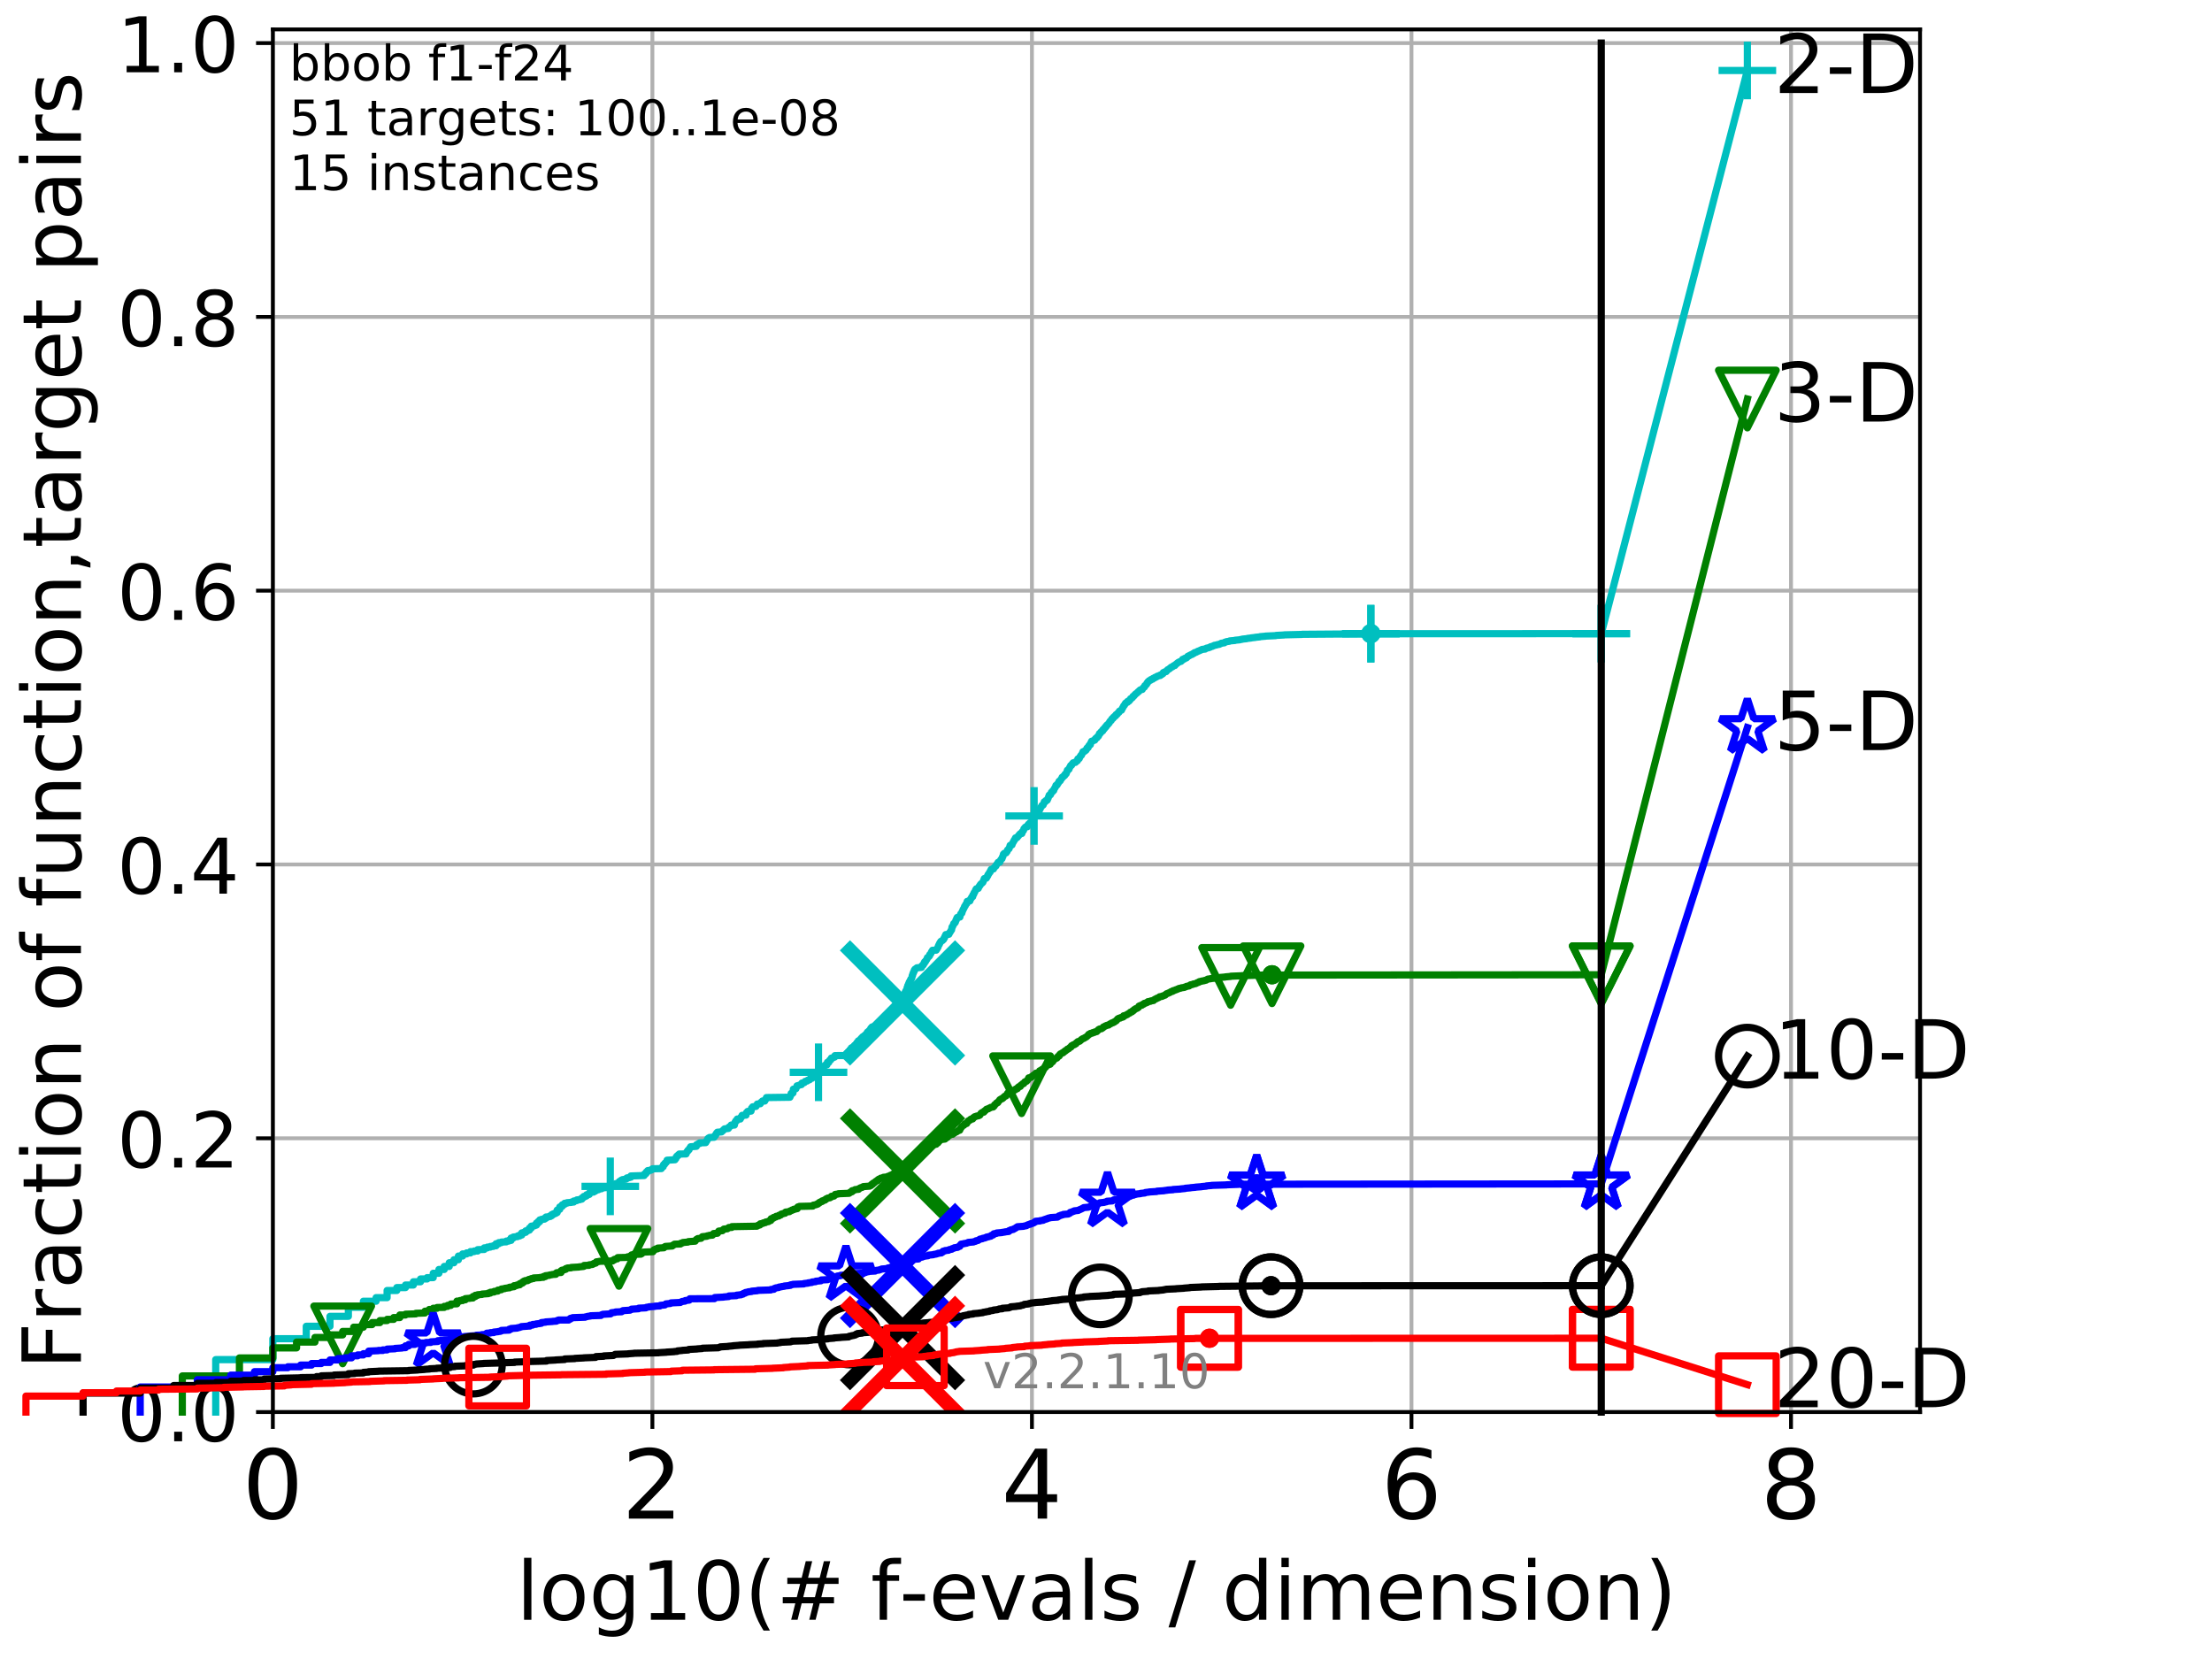 <?xml version="1.0" encoding="utf-8" standalone="no"?>
<!DOCTYPE svg PUBLIC "-//W3C//DTD SVG 1.1//EN"
  "http://www.w3.org/Graphics/SVG/1.1/DTD/svg11.dtd">
<!-- Created with matplotlib (http://matplotlib.org/) -->
<svg height="345.6pt" version="1.1" viewBox="0 0 460.8 345.6" width="460.8pt" xmlns="http://www.w3.org/2000/svg" xmlns:xlink="http://www.w3.org/1999/xlink">
 <defs>
  <style type="text/css">
*{stroke-linecap:butt;stroke-linejoin:round;}
  </style>
 </defs>
 <g id="figure_1">
  <g id="patch_1">
   <path d="M 0 345.6 
L 460.8 345.6 
L 460.8 0 
L 0 0 
z
" style="fill:#ffffff;"/>
  </g>
  <g id="axes_1">
   <g id="patch_2">
    <path d="M 56.84 294.16 
L 399.984 294.16 
L 399.984 6.125 
L 56.84 6.125 
z
" style="fill:#ffffff;"/>
   </g>
   <g id="matplotlib.axis_1">
    <g id="xtick_1">
     <g id="line2d_1">
      <path clip-path="url(#pea2427761d)" d="M 56.84 294.16 
L 56.84 6.125 
" style="fill:none;stroke:#b0b0b0;stroke-linecap:square;stroke-width:0.8;"/>
     </g>
     <g id="line2d_2">
      <defs>
       <path d="M 0 0 
L 0 3.5 
" id="m09ab129327" style="stroke:#000000;stroke-width:0.8;"/>
      </defs>
      <g>
       <use style="stroke:#000000;stroke-width:0.8;" x="56.84" xlink:href="#m09ab129327" y="294.16"/>
      </g>
     </g>
     <g id="text_1">
      <!-- 0 -->
      <defs>
       <path d="M 31.781 66.406 
Q 24.172 66.406 20.328 58.906 
Q 16.5 51.422 16.5 36.375 
Q 16.5 21.391 20.328 13.891 
Q 24.172 6.391 31.781 6.391 
Q 39.453 6.391 43.281 13.891 
Q 47.125 21.391 47.125 36.375 
Q 47.125 51.422 43.281 58.906 
Q 39.453 66.406 31.781 66.406 
z
M 31.781 74.219 
Q 44.047 74.219 50.516 64.516 
Q 56.984 54.828 56.984 36.375 
Q 56.984 17.969 50.516 8.266 
Q 44.047 -1.422 31.781 -1.422 
Q 19.531 -1.422 13.062 8.266 
Q 6.594 17.969 6.594 36.375 
Q 6.594 54.828 13.062 64.516 
Q 19.531 74.219 31.781 74.219 
z
" id="DejaVuSans-30"/>
      </defs>
      <g transform="translate(50.477 316.357)scale(0.2 -0.2)">
       <use xlink:href="#DejaVuSans-30"/>
      </g>
     </g>
    </g>
    <g id="xtick_2">
     <g id="line2d_3">
      <path clip-path="url(#pea2427761d)" d="M 135.905 294.16 
L 135.905 6.125 
" style="fill:none;stroke:#b0b0b0;stroke-linecap:square;stroke-width:0.8;"/>
     </g>
     <g id="line2d_4">
      <g>
       <use style="stroke:#000000;stroke-width:0.8;" x="135.905" xlink:href="#m09ab129327" y="294.16"/>
      </g>
     </g>
     <g id="text_2">
      <!-- 2 -->
      <defs>
       <path d="M 19.188 8.297 
L 53.609 8.297 
L 53.609 0 
L 7.328 0 
L 7.328 8.297 
Q 12.938 14.109 22.625 23.891 
Q 32.328 33.688 34.812 36.531 
Q 39.547 41.844 41.422 45.531 
Q 43.312 49.219 43.312 52.781 
Q 43.312 58.594 39.234 62.25 
Q 35.156 65.922 28.609 65.922 
Q 23.969 65.922 18.812 64.312 
Q 13.672 62.703 7.812 59.422 
L 7.812 69.391 
Q 13.766 71.781 18.938 73 
Q 24.125 74.219 28.422 74.219 
Q 39.75 74.219 46.484 68.547 
Q 53.219 62.891 53.219 53.422 
Q 53.219 48.922 51.531 44.891 
Q 49.859 40.875 45.406 35.406 
Q 44.188 33.984 37.641 27.219 
Q 31.109 20.453 19.188 8.297 
z
" id="DejaVuSans-32"/>
      </defs>
      <g transform="translate(129.543 316.357)scale(0.2 -0.2)">
       <use xlink:href="#DejaVuSans-32"/>
      </g>
     </g>
    </g>
    <g id="xtick_3">
     <g id="line2d_5">
      <path clip-path="url(#pea2427761d)" d="M 214.971 294.16 
L 214.971 6.125 
" style="fill:none;stroke:#b0b0b0;stroke-linecap:square;stroke-width:0.8;"/>
     </g>
     <g id="line2d_6">
      <g>
       <use style="stroke:#000000;stroke-width:0.8;" x="214.971" xlink:href="#m09ab129327" y="294.16"/>
      </g>
     </g>
     <g id="text_3">
      <!-- 4 -->
      <defs>
       <path d="M 37.797 64.312 
L 12.891 25.391 
L 37.797 25.391 
z
M 35.203 72.906 
L 47.609 72.906 
L 47.609 25.391 
L 58.016 25.391 
L 58.016 17.188 
L 47.609 17.188 
L 47.609 0 
L 37.797 0 
L 37.797 17.188 
L 4.891 17.188 
L 4.891 26.703 
z
" id="DejaVuSans-34"/>
      </defs>
      <g transform="translate(208.608 316.357)scale(0.2 -0.2)">
       <use xlink:href="#DejaVuSans-34"/>
      </g>
     </g>
    </g>
    <g id="xtick_4">
     <g id="line2d_7">
      <path clip-path="url(#pea2427761d)" d="M 294.036 294.16 
L 294.036 6.125 
" style="fill:none;stroke:#b0b0b0;stroke-linecap:square;stroke-width:0.8;"/>
     </g>
     <g id="line2d_8">
      <g>
       <use style="stroke:#000000;stroke-width:0.8;" x="294.036" xlink:href="#m09ab129327" y="294.16"/>
      </g>
     </g>
     <g id="text_4">
      <!-- 6 -->
      <defs>
       <path d="M 33.016 40.375 
Q 26.375 40.375 22.484 35.828 
Q 18.609 31.297 18.609 23.391 
Q 18.609 15.531 22.484 10.953 
Q 26.375 6.391 33.016 6.391 
Q 39.656 6.391 43.531 10.953 
Q 47.406 15.531 47.406 23.391 
Q 47.406 31.297 43.531 35.828 
Q 39.656 40.375 33.016 40.375 
z
M 52.594 71.297 
L 52.594 62.312 
Q 48.875 64.062 45.094 64.984 
Q 41.312 65.922 37.594 65.922 
Q 27.828 65.922 22.672 59.328 
Q 17.531 52.734 16.797 39.406 
Q 19.672 43.656 24.016 45.922 
Q 28.375 48.188 33.594 48.188 
Q 44.578 48.188 50.953 41.516 
Q 57.328 34.859 57.328 23.391 
Q 57.328 12.156 50.688 5.359 
Q 44.047 -1.422 33.016 -1.422 
Q 20.359 -1.422 13.672 8.266 
Q 6.984 17.969 6.984 36.375 
Q 6.984 53.656 15.188 63.938 
Q 23.391 74.219 37.203 74.219 
Q 40.922 74.219 44.703 73.484 
Q 48.484 72.75 52.594 71.297 
z
" id="DejaVuSans-36"/>
      </defs>
      <g transform="translate(287.674 316.357)scale(0.2 -0.2)">
       <use xlink:href="#DejaVuSans-36"/>
      </g>
     </g>
    </g>
    <g id="xtick_5">
     <g id="line2d_9">
      <path clip-path="url(#pea2427761d)" d="M 373.102 294.16 
L 373.102 6.125 
" style="fill:none;stroke:#b0b0b0;stroke-linecap:square;stroke-width:0.8;"/>
     </g>
     <g id="line2d_10">
      <g>
       <use style="stroke:#000000;stroke-width:0.8;" x="373.102" xlink:href="#m09ab129327" y="294.16"/>
      </g>
     </g>
     <g id="text_5">
      <!-- 8 -->
      <defs>
       <path d="M 31.781 34.625 
Q 24.75 34.625 20.719 30.859 
Q 16.703 27.094 16.703 20.516 
Q 16.703 13.922 20.719 10.156 
Q 24.75 6.391 31.781 6.391 
Q 38.812 6.391 42.859 10.172 
Q 46.922 13.969 46.922 20.516 
Q 46.922 27.094 42.891 30.859 
Q 38.875 34.625 31.781 34.625 
z
M 21.922 38.812 
Q 15.578 40.375 12.031 44.719 
Q 8.5 49.078 8.5 55.328 
Q 8.5 64.062 14.719 69.141 
Q 20.953 74.219 31.781 74.219 
Q 42.672 74.219 48.875 69.141 
Q 55.078 64.062 55.078 55.328 
Q 55.078 49.078 51.531 44.719 
Q 48 40.375 41.703 38.812 
Q 48.828 37.156 52.797 32.312 
Q 56.781 27.484 56.781 20.516 
Q 56.781 9.906 50.312 4.234 
Q 43.844 -1.422 31.781 -1.422 
Q 19.734 -1.422 13.25 4.234 
Q 6.781 9.906 6.781 20.516 
Q 6.781 27.484 10.781 32.312 
Q 14.797 37.156 21.922 38.812 
z
M 18.312 54.391 
Q 18.312 48.734 21.844 45.562 
Q 25.391 42.391 31.781 42.391 
Q 38.141 42.391 41.719 45.562 
Q 45.312 48.734 45.312 54.391 
Q 45.312 60.062 41.719 63.234 
Q 38.141 66.406 31.781 66.406 
Q 25.391 66.406 21.844 63.234 
Q 18.312 60.062 18.312 54.391 
z
" id="DejaVuSans-38"/>
      </defs>
      <g transform="translate(366.739 316.357)scale(0.2 -0.2)">
       <use xlink:href="#DejaVuSans-38"/>
      </g>
     </g>
    </g>
    <g id="text_6">
     <!-- log10(# f-evals / dimension) -->
     <defs>
      <path d="M 9.422 75.984 
L 18.406 75.984 
L 18.406 0 
L 9.422 0 
z
" id="DejaVuSans-6c"/>
      <path d="M 30.609 48.391 
Q 23.391 48.391 19.188 42.75 
Q 14.984 37.109 14.984 27.297 
Q 14.984 17.484 19.156 11.844 
Q 23.344 6.203 30.609 6.203 
Q 37.797 6.203 41.984 11.859 
Q 46.188 17.531 46.188 27.297 
Q 46.188 37.016 41.984 42.703 
Q 37.797 48.391 30.609 48.391 
z
M 30.609 56 
Q 42.328 56 49.016 48.375 
Q 55.719 40.766 55.719 27.297 
Q 55.719 13.875 49.016 6.219 
Q 42.328 -1.422 30.609 -1.422 
Q 18.844 -1.422 12.172 6.219 
Q 5.516 13.875 5.516 27.297 
Q 5.516 40.766 12.172 48.375 
Q 18.844 56 30.609 56 
z
" id="DejaVuSans-6f"/>
      <path d="M 45.406 27.984 
Q 45.406 37.75 41.375 43.109 
Q 37.359 48.484 30.078 48.484 
Q 22.859 48.484 18.828 43.109 
Q 14.797 37.75 14.797 27.984 
Q 14.797 18.266 18.828 12.891 
Q 22.859 7.516 30.078 7.516 
Q 37.359 7.516 41.375 12.891 
Q 45.406 18.266 45.406 27.984 
z
M 54.391 6.781 
Q 54.391 -7.172 48.188 -13.984 
Q 42 -20.797 29.203 -20.797 
Q 24.469 -20.797 20.266 -20.094 
Q 16.062 -19.391 12.109 -17.922 
L 12.109 -9.188 
Q 16.062 -11.328 19.922 -12.344 
Q 23.781 -13.375 27.781 -13.375 
Q 36.625 -13.375 41.016 -8.766 
Q 45.406 -4.156 45.406 5.172 
L 45.406 9.625 
Q 42.625 4.781 38.281 2.391 
Q 33.938 0 27.875 0 
Q 17.828 0 11.672 7.656 
Q 5.516 15.328 5.516 27.984 
Q 5.516 40.672 11.672 48.328 
Q 17.828 56 27.875 56 
Q 33.938 56 38.281 53.609 
Q 42.625 51.219 45.406 46.391 
L 45.406 54.688 
L 54.391 54.688 
z
" id="DejaVuSans-67"/>
      <path d="M 12.406 8.297 
L 28.516 8.297 
L 28.516 63.922 
L 10.984 60.406 
L 10.984 69.391 
L 28.422 72.906 
L 38.281 72.906 
L 38.281 8.297 
L 54.391 8.297 
L 54.391 0 
L 12.406 0 
z
" id="DejaVuSans-31"/>
      <path d="M 31 75.875 
Q 24.469 64.656 21.281 53.656 
Q 18.109 42.672 18.109 31.391 
Q 18.109 20.125 21.312 9.062 
Q 24.516 -2 31 -13.188 
L 23.188 -13.188 
Q 15.875 -1.703 12.234 9.375 
Q 8.594 20.453 8.594 31.391 
Q 8.594 42.281 12.203 53.312 
Q 15.828 64.359 23.188 75.875 
z
" id="DejaVuSans-28"/>
      <path d="M 51.125 44 
L 36.922 44 
L 32.812 27.688 
L 47.125 27.688 
z
M 43.797 71.781 
L 38.719 51.516 
L 52.984 51.516 
L 58.109 71.781 
L 65.922 71.781 
L 60.891 51.516 
L 76.125 51.516 
L 76.125 44 
L 58.984 44 
L 54.984 27.688 
L 70.516 27.688 
L 70.516 20.219 
L 53.078 20.219 
L 48 0 
L 40.188 0 
L 45.219 20.219 
L 30.906 20.219 
L 25.875 0 
L 18.016 0 
L 23.094 20.219 
L 7.719 20.219 
L 7.719 27.688 
L 24.906 27.688 
L 29 44 
L 13.281 44 
L 13.281 51.516 
L 30.906 51.516 
L 35.891 71.781 
z
" id="DejaVuSans-23"/>
      <path id="DejaVuSans-20"/>
      <path d="M 37.109 75.984 
L 37.109 68.5 
L 28.516 68.5 
Q 23.688 68.5 21.797 66.547 
Q 19.922 64.594 19.922 59.516 
L 19.922 54.688 
L 34.719 54.688 
L 34.719 47.703 
L 19.922 47.703 
L 19.922 0 
L 10.891 0 
L 10.891 47.703 
L 2.297 47.703 
L 2.297 54.688 
L 10.891 54.688 
L 10.891 58.5 
Q 10.891 67.625 15.141 71.797 
Q 19.391 75.984 28.609 75.984 
z
" id="DejaVuSans-66"/>
      <path d="M 4.891 31.391 
L 31.203 31.391 
L 31.203 23.391 
L 4.891 23.391 
z
" id="DejaVuSans-2d"/>
      <path d="M 56.203 29.594 
L 56.203 25.203 
L 14.891 25.203 
Q 15.484 15.922 20.484 11.062 
Q 25.484 6.203 34.422 6.203 
Q 39.594 6.203 44.453 7.469 
Q 49.312 8.734 54.109 11.281 
L 54.109 2.781 
Q 49.266 0.734 44.188 -0.344 
Q 39.109 -1.422 33.891 -1.422 
Q 20.797 -1.422 13.156 6.188 
Q 5.516 13.812 5.516 26.812 
Q 5.516 40.234 12.766 48.109 
Q 20.016 56 32.328 56 
Q 43.359 56 49.781 48.891 
Q 56.203 41.797 56.203 29.594 
z
M 47.219 32.234 
Q 47.125 39.594 43.094 43.984 
Q 39.062 48.391 32.422 48.391 
Q 24.906 48.391 20.391 44.141 
Q 15.875 39.891 15.188 32.172 
z
" id="DejaVuSans-65"/>
      <path d="M 2.984 54.688 
L 12.5 54.688 
L 29.594 8.797 
L 46.688 54.688 
L 56.203 54.688 
L 35.688 0 
L 23.484 0 
z
" id="DejaVuSans-76"/>
      <path d="M 34.281 27.484 
Q 23.391 27.484 19.188 25 
Q 14.984 22.516 14.984 16.5 
Q 14.984 11.719 18.141 8.906 
Q 21.297 6.109 26.703 6.109 
Q 34.188 6.109 38.703 11.406 
Q 43.219 16.703 43.219 25.484 
L 43.219 27.484 
z
M 52.203 31.203 
L 52.203 0 
L 43.219 0 
L 43.219 8.297 
Q 40.141 3.328 35.547 0.953 
Q 30.953 -1.422 24.312 -1.422 
Q 15.922 -1.422 10.953 3.297 
Q 6 8.016 6 15.922 
Q 6 25.141 12.172 29.828 
Q 18.359 34.516 30.609 34.516 
L 43.219 34.516 
L 43.219 35.406 
Q 43.219 41.609 39.141 45 
Q 35.062 48.391 27.688 48.391 
Q 23 48.391 18.547 47.266 
Q 14.109 46.141 10.016 43.891 
L 10.016 52.203 
Q 14.938 54.109 19.578 55.047 
Q 24.219 56 28.609 56 
Q 40.484 56 46.344 49.844 
Q 52.203 43.703 52.203 31.203 
z
" id="DejaVuSans-61"/>
      <path d="M 44.281 53.078 
L 44.281 44.578 
Q 40.484 46.531 36.375 47.5 
Q 32.281 48.484 27.875 48.484 
Q 21.188 48.484 17.844 46.438 
Q 14.5 44.391 14.5 40.281 
Q 14.5 37.156 16.891 35.375 
Q 19.281 33.594 26.516 31.984 
L 29.594 31.297 
Q 39.156 29.25 43.188 25.516 
Q 47.219 21.781 47.219 15.094 
Q 47.219 7.469 41.188 3.016 
Q 35.156 -1.422 24.609 -1.422 
Q 20.219 -1.422 15.453 -0.562 
Q 10.688 0.297 5.422 2 
L 5.422 11.281 
Q 10.406 8.688 15.234 7.391 
Q 20.062 6.109 24.812 6.109 
Q 31.156 6.109 34.562 8.281 
Q 37.984 10.453 37.984 14.406 
Q 37.984 18.062 35.516 20.016 
Q 33.062 21.969 24.703 23.781 
L 21.578 24.516 
Q 13.234 26.266 9.516 29.906 
Q 5.812 33.547 5.812 39.891 
Q 5.812 47.609 11.281 51.797 
Q 16.75 56 26.812 56 
Q 31.781 56 36.172 55.266 
Q 40.578 54.547 44.281 53.078 
z
" id="DejaVuSans-73"/>
      <path d="M 25.391 72.906 
L 33.688 72.906 
L 8.297 -9.281 
L 0 -9.281 
z
" id="DejaVuSans-2f"/>
      <path d="M 45.406 46.391 
L 45.406 75.984 
L 54.391 75.984 
L 54.391 0 
L 45.406 0 
L 45.406 8.203 
Q 42.578 3.328 38.25 0.953 
Q 33.938 -1.422 27.875 -1.422 
Q 17.969 -1.422 11.734 6.484 
Q 5.516 14.406 5.516 27.297 
Q 5.516 40.188 11.734 48.094 
Q 17.969 56 27.875 56 
Q 33.938 56 38.25 53.625 
Q 42.578 51.266 45.406 46.391 
z
M 14.797 27.297 
Q 14.797 17.391 18.875 11.75 
Q 22.953 6.109 30.078 6.109 
Q 37.203 6.109 41.297 11.75 
Q 45.406 17.391 45.406 27.297 
Q 45.406 37.203 41.297 42.844 
Q 37.203 48.484 30.078 48.484 
Q 22.953 48.484 18.875 42.844 
Q 14.797 37.203 14.797 27.297 
z
" id="DejaVuSans-64"/>
      <path d="M 9.422 54.688 
L 18.406 54.688 
L 18.406 0 
L 9.422 0 
z
M 9.422 75.984 
L 18.406 75.984 
L 18.406 64.594 
L 9.422 64.594 
z
" id="DejaVuSans-69"/>
      <path d="M 52 44.188 
Q 55.375 50.25 60.062 53.125 
Q 64.75 56 71.094 56 
Q 79.641 56 84.281 50.016 
Q 88.922 44.047 88.922 33.016 
L 88.922 0 
L 79.891 0 
L 79.891 32.719 
Q 79.891 40.578 77.094 44.375 
Q 74.312 48.188 68.609 48.188 
Q 61.625 48.188 57.562 43.547 
Q 53.516 38.922 53.516 30.906 
L 53.516 0 
L 44.484 0 
L 44.484 32.719 
Q 44.484 40.625 41.703 44.406 
Q 38.922 48.188 33.109 48.188 
Q 26.219 48.188 22.156 43.531 
Q 18.109 38.875 18.109 30.906 
L 18.109 0 
L 9.078 0 
L 9.078 54.688 
L 18.109 54.688 
L 18.109 46.188 
Q 21.188 51.219 25.484 53.609 
Q 29.781 56 35.688 56 
Q 41.656 56 45.828 52.969 
Q 50 49.953 52 44.188 
z
" id="DejaVuSans-6d"/>
      <path d="M 54.891 33.016 
L 54.891 0 
L 45.906 0 
L 45.906 32.719 
Q 45.906 40.484 42.875 44.328 
Q 39.844 48.188 33.797 48.188 
Q 26.516 48.188 22.312 43.547 
Q 18.109 38.922 18.109 30.906 
L 18.109 0 
L 9.078 0 
L 9.078 54.688 
L 18.109 54.688 
L 18.109 46.188 
Q 21.344 51.125 25.703 53.562 
Q 30.078 56 35.797 56 
Q 45.219 56 50.047 50.172 
Q 54.891 44.344 54.891 33.016 
z
" id="DejaVuSans-6e"/>
      <path d="M 8.016 75.875 
L 15.828 75.875 
Q 23.141 64.359 26.781 53.312 
Q 30.422 42.281 30.422 31.391 
Q 30.422 20.453 26.781 9.375 
Q 23.141 -1.703 15.828 -13.188 
L 8.016 -13.188 
Q 14.5 -2 17.703 9.062 
Q 20.906 20.125 20.906 31.391 
Q 20.906 42.672 17.703 53.656 
Q 14.5 64.656 8.016 75.875 
z
" id="DejaVuSans-29"/>
     </defs>
     <g transform="translate(107.571 337.434)scale(0.17 -0.17)">
      <use xlink:href="#DejaVuSans-6c"/>
      <use x="27.783" xlink:href="#DejaVuSans-6f"/>
      <use x="88.965" xlink:href="#DejaVuSans-67"/>
      <use x="152.441" xlink:href="#DejaVuSans-31"/>
      <use x="216.064" xlink:href="#DejaVuSans-30"/>
      <use x="279.688" xlink:href="#DejaVuSans-28"/>
      <use x="318.701" xlink:href="#DejaVuSans-23"/>
      <use x="402.49" xlink:href="#DejaVuSans-20"/>
      <use x="434.277" xlink:href="#DejaVuSans-66"/>
      <use x="469.404" xlink:href="#DejaVuSans-2d"/>
      <use x="505.488" xlink:href="#DejaVuSans-65"/>
      <use x="567.012" xlink:href="#DejaVuSans-76"/>
      <use x="626.191" xlink:href="#DejaVuSans-61"/>
      <use x="687.471" xlink:href="#DejaVuSans-6c"/>
      <use x="715.254" xlink:href="#DejaVuSans-73"/>
      <use x="767.354" xlink:href="#DejaVuSans-20"/>
      <use x="799.141" xlink:href="#DejaVuSans-2f"/>
      <use x="832.832" xlink:href="#DejaVuSans-20"/>
      <use x="864.619" xlink:href="#DejaVuSans-64"/>
      <use x="928.096" xlink:href="#DejaVuSans-69"/>
      <use x="955.879" xlink:href="#DejaVuSans-6d"/>
      <use x="1053.291" xlink:href="#DejaVuSans-65"/>
      <use x="1114.814" xlink:href="#DejaVuSans-6e"/>
      <use x="1178.193" xlink:href="#DejaVuSans-73"/>
      <use x="1230.293" xlink:href="#DejaVuSans-69"/>
      <use x="1258.076" xlink:href="#DejaVuSans-6f"/>
      <use x="1319.258" xlink:href="#DejaVuSans-6e"/>
      <use x="1382.637" xlink:href="#DejaVuSans-29"/>
     </g>
    </g>
   </g>
   <g id="matplotlib.axis_2">
    <g id="ytick_1">
     <g id="line2d_11">
      <path clip-path="url(#pea2427761d)" d="M 56.84 294.16 
L 399.984 294.16 
" style="fill:none;stroke:#b0b0b0;stroke-linecap:square;stroke-width:0.8;"/>
     </g>
     <g id="line2d_12">
      <defs>
       <path d="M 0 0 
L -3.5 0 
" id="md58f5de047" style="stroke:#000000;stroke-width:0.8;"/>
      </defs>
      <g>
       <use style="stroke:#000000;stroke-width:0.8;" x="56.84" xlink:href="#md58f5de047" y="294.16"/>
      </g>
     </g>
     <g id="text_7">
      <!-- 0.0 -->
      <defs>
       <path d="M 10.688 12.406 
L 21 12.406 
L 21 0 
L 10.688 0 
z
" id="DejaVuSans-2e"/>
      </defs>
      <g transform="translate(24.395 300.239)scale(0.16 -0.16)">
       <use xlink:href="#DejaVuSans-30"/>
       <use x="63.623" xlink:href="#DejaVuSans-2e"/>
       <use x="95.41" xlink:href="#DejaVuSans-30"/>
      </g>
     </g>
    </g>
    <g id="ytick_2">
     <g id="line2d_13">
      <path clip-path="url(#pea2427761d)" d="M 56.84 237.123 
L 399.984 237.123 
" style="fill:none;stroke:#b0b0b0;stroke-linecap:square;stroke-width:0.8;"/>
     </g>
     <g id="line2d_14">
      <g>
       <use style="stroke:#000000;stroke-width:0.8;" x="56.84" xlink:href="#md58f5de047" y="237.123"/>
      </g>
     </g>
     <g id="text_8">
      <!-- 0.2 -->
      <g transform="translate(24.395 243.202)scale(0.16 -0.16)">
       <use xlink:href="#DejaVuSans-30"/>
       <use x="63.623" xlink:href="#DejaVuSans-2e"/>
       <use x="95.41" xlink:href="#DejaVuSans-32"/>
      </g>
     </g>
    </g>
    <g id="ytick_3">
     <g id="line2d_15">
      <path clip-path="url(#pea2427761d)" d="M 56.84 180.087 
L 399.984 180.087 
" style="fill:none;stroke:#b0b0b0;stroke-linecap:square;stroke-width:0.8;"/>
     </g>
     <g id="line2d_16">
      <g>
       <use style="stroke:#000000;stroke-width:0.8;" x="56.84" xlink:href="#md58f5de047" y="180.087"/>
      </g>
     </g>
     <g id="text_9">
      <!-- 0.4 -->
      <g transform="translate(24.395 186.166)scale(0.16 -0.16)">
       <use xlink:href="#DejaVuSans-30"/>
       <use x="63.623" xlink:href="#DejaVuSans-2e"/>
       <use x="95.41" xlink:href="#DejaVuSans-34"/>
      </g>
     </g>
    </g>
    <g id="ytick_4">
     <g id="line2d_17">
      <path clip-path="url(#pea2427761d)" d="M 56.84 123.05 
L 399.984 123.05 
" style="fill:none;stroke:#b0b0b0;stroke-linecap:square;stroke-width:0.8;"/>
     </g>
     <g id="line2d_18">
      <g>
       <use style="stroke:#000000;stroke-width:0.8;" x="56.84" xlink:href="#md58f5de047" y="123.05"/>
      </g>
     </g>
     <g id="text_10">
      <!-- 0.6 -->
      <g transform="translate(24.395 129.129)scale(0.16 -0.16)">
       <use xlink:href="#DejaVuSans-30"/>
       <use x="63.623" xlink:href="#DejaVuSans-2e"/>
       <use x="95.41" xlink:href="#DejaVuSans-36"/>
      </g>
     </g>
    </g>
    <g id="ytick_5">
     <g id="line2d_19">
      <path clip-path="url(#pea2427761d)" d="M 56.84 66.014 
L 399.984 66.014 
" style="fill:none;stroke:#b0b0b0;stroke-linecap:square;stroke-width:0.8;"/>
     </g>
     <g id="line2d_20">
      <g>
       <use style="stroke:#000000;stroke-width:0.8;" x="56.84" xlink:href="#md58f5de047" y="66.014"/>
      </g>
     </g>
     <g id="text_11">
      <!-- 0.8 -->
      <g transform="translate(24.395 72.092)scale(0.16 -0.16)">
       <use xlink:href="#DejaVuSans-30"/>
       <use x="63.623" xlink:href="#DejaVuSans-2e"/>
       <use x="95.41" xlink:href="#DejaVuSans-38"/>
      </g>
     </g>
    </g>
    <g id="ytick_6">
     <g id="line2d_21">
      <path clip-path="url(#pea2427761d)" d="M 56.84 8.977 
L 399.984 8.977 
" style="fill:none;stroke:#b0b0b0;stroke-linecap:square;stroke-width:0.8;"/>
     </g>
     <g id="line2d_22">
      <g>
       <use style="stroke:#000000;stroke-width:0.8;" x="56.84" xlink:href="#md58f5de047" y="8.977"/>
      </g>
     </g>
     <g id="text_12">
      <!-- 1.0 -->
      <g transform="translate(24.395 15.056)scale(0.16 -0.16)">
       <use xlink:href="#DejaVuSans-31"/>
       <use x="63.623" xlink:href="#DejaVuSans-2e"/>
       <use x="95.41" xlink:href="#DejaVuSans-30"/>
      </g>
     </g>
    </g>
    <g id="text_13">
     <!-- Fraction of function,target pairs -->
     <defs>
      <path d="M 9.812 72.906 
L 51.703 72.906 
L 51.703 64.594 
L 19.672 64.594 
L 19.672 43.109 
L 48.578 43.109 
L 48.578 34.812 
L 19.672 34.812 
L 19.672 0 
L 9.812 0 
z
" id="DejaVuSans-46"/>
      <path d="M 41.109 46.297 
Q 39.594 47.172 37.812 47.578 
Q 36.031 48 33.891 48 
Q 26.266 48 22.188 43.047 
Q 18.109 38.094 18.109 28.812 
L 18.109 0 
L 9.078 0 
L 9.078 54.688 
L 18.109 54.688 
L 18.109 46.188 
Q 20.953 51.172 25.484 53.578 
Q 30.031 56 36.531 56 
Q 37.453 56 38.578 55.875 
Q 39.703 55.766 41.062 55.516 
z
" id="DejaVuSans-72"/>
      <path d="M 48.781 52.594 
L 48.781 44.188 
Q 44.969 46.297 41.141 47.344 
Q 37.312 48.391 33.406 48.391 
Q 24.656 48.391 19.812 42.844 
Q 14.984 37.312 14.984 27.297 
Q 14.984 17.281 19.812 11.734 
Q 24.656 6.203 33.406 6.203 
Q 37.312 6.203 41.141 7.25 
Q 44.969 8.297 48.781 10.406 
L 48.781 2.094 
Q 45.016 0.344 40.984 -0.531 
Q 36.969 -1.422 32.422 -1.422 
Q 20.062 -1.422 12.781 6.344 
Q 5.516 14.109 5.516 27.297 
Q 5.516 40.672 12.859 48.328 
Q 20.219 56 33.016 56 
Q 37.156 56 41.109 55.141 
Q 45.062 54.297 48.781 52.594 
z
" id="DejaVuSans-63"/>
      <path d="M 18.312 70.219 
L 18.312 54.688 
L 36.812 54.688 
L 36.812 47.703 
L 18.312 47.703 
L 18.312 18.016 
Q 18.312 11.328 20.141 9.422 
Q 21.969 7.516 27.594 7.516 
L 36.812 7.516 
L 36.812 0 
L 27.594 0 
Q 17.188 0 13.234 3.875 
Q 9.281 7.766 9.281 18.016 
L 9.281 47.703 
L 2.688 47.703 
L 2.688 54.688 
L 9.281 54.688 
L 9.281 70.219 
z
" id="DejaVuSans-74"/>
      <path d="M 8.5 21.578 
L 8.5 54.688 
L 17.484 54.688 
L 17.484 21.922 
Q 17.484 14.156 20.5 10.266 
Q 23.531 6.391 29.594 6.391 
Q 36.859 6.391 41.078 11.031 
Q 45.312 15.672 45.312 23.688 
L 45.312 54.688 
L 54.297 54.688 
L 54.297 0 
L 45.312 0 
L 45.312 8.406 
Q 42.047 3.422 37.719 1 
Q 33.406 -1.422 27.688 -1.422 
Q 18.266 -1.422 13.375 4.438 
Q 8.5 10.297 8.5 21.578 
z
M 31.109 56 
z
" id="DejaVuSans-75"/>
      <path d="M 11.719 12.406 
L 22.016 12.406 
L 22.016 4 
L 14.016 -11.625 
L 7.719 -11.625 
L 11.719 4 
z
" id="DejaVuSans-2c"/>
      <path d="M 18.109 8.203 
L 18.109 -20.797 
L 9.078 -20.797 
L 9.078 54.688 
L 18.109 54.688 
L 18.109 46.391 
Q 20.953 51.266 25.266 53.625 
Q 29.594 56 35.594 56 
Q 45.562 56 51.781 48.094 
Q 58.016 40.188 58.016 27.297 
Q 58.016 14.406 51.781 6.484 
Q 45.562 -1.422 35.594 -1.422 
Q 29.594 -1.422 25.266 0.953 
Q 20.953 3.328 18.109 8.203 
z
M 48.688 27.297 
Q 48.688 37.203 44.609 42.844 
Q 40.531 48.484 33.406 48.484 
Q 26.266 48.484 22.188 42.844 
Q 18.109 37.203 18.109 27.297 
Q 18.109 17.391 22.188 11.75 
Q 26.266 6.109 33.406 6.109 
Q 40.531 6.109 44.609 11.75 
Q 48.688 17.391 48.688 27.297 
z
" id="DejaVuSans-70"/>
     </defs>
     <g transform="translate(16.86 285.282)rotate(-90)scale(0.17 -0.17)">
      <use xlink:href="#DejaVuSans-46"/>
      <use x="57.41" xlink:href="#DejaVuSans-72"/>
      <use x="98.523" xlink:href="#DejaVuSans-61"/>
      <use x="159.803" xlink:href="#DejaVuSans-63"/>
      <use x="214.783" xlink:href="#DejaVuSans-74"/>
      <use x="253.992" xlink:href="#DejaVuSans-69"/>
      <use x="281.775" xlink:href="#DejaVuSans-6f"/>
      <use x="342.957" xlink:href="#DejaVuSans-6e"/>
      <use x="406.336" xlink:href="#DejaVuSans-20"/>
      <use x="438.123" xlink:href="#DejaVuSans-6f"/>
      <use x="499.305" xlink:href="#DejaVuSans-66"/>
      <use x="534.51" xlink:href="#DejaVuSans-20"/>
      <use x="566.297" xlink:href="#DejaVuSans-66"/>
      <use x="601.502" xlink:href="#DejaVuSans-75"/>
      <use x="664.881" xlink:href="#DejaVuSans-6e"/>
      <use x="728.26" xlink:href="#DejaVuSans-63"/>
      <use x="783.24" xlink:href="#DejaVuSans-74"/>
      <use x="822.449" xlink:href="#DejaVuSans-69"/>
      <use x="850.232" xlink:href="#DejaVuSans-6f"/>
      <use x="911.414" xlink:href="#DejaVuSans-6e"/>
      <use x="974.793" xlink:href="#DejaVuSans-2c"/>
      <use x="1006.58" xlink:href="#DejaVuSans-74"/>
      <use x="1045.789" xlink:href="#DejaVuSans-61"/>
      <use x="1107.068" xlink:href="#DejaVuSans-72"/>
      <use x="1148.166" xlink:href="#DejaVuSans-67"/>
      <use x="1211.643" xlink:href="#DejaVuSans-65"/>
      <use x="1273.166" xlink:href="#DejaVuSans-74"/>
      <use x="1312.375" xlink:href="#DejaVuSans-20"/>
      <use x="1344.162" xlink:href="#DejaVuSans-70"/>
      <use x="1407.639" xlink:href="#DejaVuSans-61"/>
      <use x="1468.918" xlink:href="#DejaVuSans-69"/>
      <use x="1496.701" xlink:href="#DejaVuSans-72"/>
      <use x="1537.814" xlink:href="#DejaVuSans-73"/>
     </g>
    </g>
   </g>
   <g id="line2d_23">
    <defs>
     <path d="M 0 1.5 
C 0.398 1.5 0.779 1.342 1.061 1.061 
C 1.342 0.779 1.5 0.398 1.5 0 
C 1.5 -0.398 1.342 -0.779 1.061 -1.061 
C 0.779 -1.342 0.398 -1.5 0 -1.5 
C -0.398 -1.5 -0.779 -1.342 -1.061 -1.061 
C -1.342 -0.779 -1.5 -0.398 -1.5 0 
C -1.5 0.398 -1.342 0.779 -1.061 1.061 
C -0.779 1.342 -0.398 1.5 0 1.5 
z
" id="m361c07fa59" style="stroke:#00bfbf;"/>
    </defs>
    <g>
     <use style="fill:#00bfbf;stroke:#00bfbf;" x="285.573" xlink:href="#m361c07fa59" y="131.997"/>
     <use style="fill:#00bfbf;stroke:#00bfbf;" x="285.573" xlink:href="#m361c07fa59" y="131.997"/>
    </g>
   </g>
   <g id="line2d_24">
    <path d="M 44.939 294.16 
L 44.939 283.233 
L 56.84 283.233 
L 56.84 278.876 
L 63.801 278.876 
L 63.801 276.289 
L 68.741 276.289 
L 68.741 274.216 
L 72.572 274.216 
L 72.572 272.329 
L 75.702 272.329 
L 75.702 271.07 
L 78.348 271.07 
L 78.348 270.325 
L 80.641 270.325 
L 80.641 268.834 
L 82.663 268.834 
L 82.663 268.228 
L 84.472 268.228 
L 84.472 267.692 
L 86.109 267.692 
L 86.109 267.016 
L 87.602 267.016 
L 87.602 266.434 
L 88.977 266.434 
L 88.977 266.154 
L 90.249 266.154 
L 90.249 265.246 
L 91.434 265.246 
L 91.434 264.453 
L 92.542 264.453 
L 92.542 263.824 
L 93.582 263.824 
L 93.582 263.055 
L 94.564 263.055 
L 94.564 262.426 
L 95.492 262.426 
L 95.492 261.658 
L 96.373 261.658 
L 96.373 261.215 
L 97.21 261.215 
L 97.21 261.005 
L 98.009 261.005 
L 98.009 260.726 
L 98.772 260.726 
L 98.772 260.609 
L 99.503 260.609 
L 99.503 260.329 
L 100.877 260.283 
L 100.877 259.957 
L 101.525 259.957 
L 101.525 259.794 
L 102.15 259.794 
L 102.15 259.654 
L 102.752 259.654 
L 102.752 259.514 
L 103.334 259.514 
L 103.334 259.095 
L 103.897 259.095 
L 103.897 258.862 
L 104.442 258.862 
L 104.442 258.745 
L 105.483 258.699 
L 105.483 258.535 
L 105.981 258.535 
L 105.981 258.396 
L 106.464 258.396 
L 106.464 257.906 
L 106.935 257.906 
L 106.935 257.697 
L 107.839 257.603 
L 107.839 257.464 
L 108.273 257.464 
L 108.273 257.277 
L 108.697 257.277 
L 108.697 256.835 
L 109.111 256.835 
L 109.111 256.718 
L 109.515 256.718 
L 109.515 256.415 
L 109.91 256.415 
L 109.91 256.252 
L 110.295 256.252 
L 110.295 255.833 
L 110.673 255.833 
L 110.673 255.437 
L 111.404 255.343 
L 111.404 255.204 
L 111.758 255.204 
L 111.758 254.784 
L 112.104 254.784 
L 112.104 254.481 
L 112.444 254.481 
L 112.444 254.132 
L 112.778 254.132 
L 112.778 254.015 
L 113.426 253.969 
L 113.426 253.782 
L 113.741 253.782 
L 113.741 253.526 
L 114.354 253.479 
L 114.354 253.41 
L 114.653 253.41 
L 114.653 253.246 
L 114.946 253.246 
L 114.946 253.014 
L 115.235 253.014 
L 115.235 252.874 
L 115.518 252.874 
L 115.518 252.757 
L 115.798 252.757 
L 115.798 252.594 
L 116.072 252.594 
L 116.072 252.082 
L 116.343 252.082 
L 116.343 251.918 
L 116.609 251.918 
L 116.609 251.429 
L 116.871 251.429 
L 116.871 251.289 
L 117.129 251.289 
L 117.129 250.986 
L 117.384 250.986 
L 117.384 250.87 
L 117.634 250.87 
L 117.634 250.66 
L 118.125 250.637 
L 118.125 250.544 
L 119.066 250.474 
L 119.066 250.404 
L 119.518 250.404 
L 119.518 250.194 
L 120.174 250.101 
L 120.174 249.961 
L 120.806 249.915 
L 120.806 249.845 
L 121.215 249.798 
L 121.215 249.565 
L 121.415 249.565 
L 121.415 249.425 
L 121.614 249.425 
L 121.614 249.239 
L 122.004 249.216 
L 122.004 249.123 
L 122.196 249.123 
L 122.196 248.89 
L 122.759 248.82 
L 122.759 248.517 
L 123.124 248.447 
L 123.124 248.354 
L 123.658 248.33 
L 123.658 248.237 
L 124.005 248.144 
L 124.005 248.004 
L 124.345 247.934 
L 124.345 247.888 
L 124.678 247.841 
L 124.678 247.725 
L 125.326 247.631 
L 125.326 247.538 
L 125.797 247.445 
L 125.797 247.422 
L 126.255 247.398 
L 126.255 247.282 
L 126.553 247.259 
L 126.553 247.165 
L 127.419 247.072 
L 127.419 247.049 
L 127.698 247.049 
L 127.698 246.863 
L 128.243 246.769 
L 128.243 246.583 
L 128.641 246.513 
L 128.641 246.466 
L 128.901 246.373 
L 128.901 246.28 
L 129.03 246.28 
L 129.03 246.117 
L 129.41 246.07 
L 129.41 245.861 
L 129.659 245.791 
L 129.659 245.744 
L 130.384 245.651 
L 130.384 245.534 
L 130.619 245.511 
L 130.619 245.371 
L 131.08 245.325 
L 131.08 245.255 
L 131.418 245.232 
L 131.418 244.975 
L 134.192 244.882 
L 134.286 244.533 
L 134.567 244.486 
L 134.659 244.136 
L 134.934 244.067 
L 134.934 243.857 
L 135.559 243.787 
L 135.559 243.717 
L 135.819 243.671 
L 135.905 243.484 
L 137.774 243.438 
L 137.851 243.205 
L 138.004 243.111 
L 138.08 243.041 
L 138.155 243.041 
L 138.23 242.622 
L 138.454 242.552 
L 138.527 242.296 
L 138.747 242.203 
L 138.82 242.016 
L 138.892 242.016 
L 138.964 241.69 
L 140.607 241.597 
L 140.672 241.434 
L 140.802 241.341 
L 140.866 241.038 
L 140.994 240.944 
L 140.994 240.851 
L 141.248 240.758 
L 141.31 240.572 
L 141.435 240.502 
L 141.497 240.409 
L 142.924 240.385 
L 142.981 240.106 
L 143.038 240.106 
L 143.094 239.919 
L 143.263 239.826 
L 143.319 239.616 
L 143.54 239.523 
L 143.65 239.22 
L 143.759 239.127 
L 143.867 238.894 
L 145.066 238.801 
L 145.116 238.451 
L 145.366 238.358 
L 145.464 238.265 
L 145.757 238.218 
L 145.757 238.079 
L 147.015 238.032 
L 147.105 237.776 
L 147.239 237.683 
L 147.327 237.426 
L 147.415 237.356 
L 147.459 237.193 
L 147.59 237.17 
L 147.59 237.077 
L 147.806 237.007 
L 147.806 236.96 
L 148.766 236.914 
L 148.847 236.657 
L 148.927 236.611 
L 148.968 236.518 
L 149.088 236.494 
L 149.167 236.238 
L 149.207 236.238 
L 149.286 236.028 
L 149.403 235.935 
L 149.442 235.865 
L 150.317 235.795 
L 150.428 235.632 
L 150.611 235.539 
L 150.72 235.353 
L 150.829 235.306 
L 150.936 235.166 
L 151.74 235.073 
L 151.842 234.793 
L 152.011 234.7 
L 152.078 234.63 
L 152.31 234.537 
L 152.31 234.374 
L 152.99 234.374 
L 153.085 233.838 
L 153.148 233.745 
L 153.242 233.629 
L 153.273 233.629 
L 153.273 233.512 
L 153.429 233.512 
L 153.521 233.232 
L 153.583 233.163 
L 153.583 233.116 
L 154.215 233.116 
L 154.274 232.813 
L 154.45 232.743 
L 154.508 232.51 
L 154.595 232.464 
L 154.595 232.347 
L 155.413 232.3 
L 155.523 231.765 
L 155.659 231.695 
L 155.741 231.532 
L 156.456 231.462 
L 156.559 230.856 
L 156.687 230.786 
L 156.79 230.576 
L 157.487 230.483 
L 157.536 230.297 
L 157.682 230.204 
L 157.754 229.994 
L 158.391 229.924 
L 158.437 229.738 
L 158.598 229.644 
L 158.621 229.551 
L 158.758 229.505 
L 158.826 229.365 
L 159.316 229.365 
L 159.425 229.039 
L 159.556 228.992 
L 159.664 228.642 
L 164.554 228.573 
L 164.619 228.293 
L 164.731 228.2 
L 164.811 227.78 
L 165.19 227.687 
L 165.267 226.895 
L 165.802 226.802 
L 165.892 226.522 
L 165.967 226.452 
L 166.027 226.196 
L 166.423 226.103 
L 166.524 226.033 
L 166.966 225.94 
L 167.064 225.614 
L 167.56 225.52 
L 167.668 225.381 
L 167.736 225.287 
L 167.736 225.264 
L 168.147 225.194 
L 168.252 225.031 
L 168.652 224.938 
L 168.754 224.798 
L 168.804 224.798 
L 168.804 224.682 
L 169.191 224.612 
L 169.302 224.472 
L 169.606 224.379 
L 169.702 224.239 
L 169.75 224.216 
L 169.798 223.913 
L 170.058 223.843 
L 170.14 223.633 
L 170.269 223.54 
L 170.269 223.517 
L 170.51 223.517 
L 170.579 223.051 
L 170.658 222.981 
L 170.715 222.864 
L 171.018 222.771 
L 171.128 222.631 
L 171.413 222.561 
L 171.456 222.398 
L 171.564 222.328 
L 171.596 222.095 
L 171.842 222.025 
L 171.852 221.909 
L 172.26 221.839 
L 172.363 221.303 
L 172.658 221.303 
L 172.759 221.024 
L 172.829 220.93 
L 172.839 220.861 
L 173.077 220.767 
L 173.185 220.418 
L 173.581 220.325 
L 173.581 220.278 
L 173.875 220.208 
L 173.932 219.905 
L 176.284 219.882 
L 176.382 219.416 
L 176.616 219.369 
L 176.704 219.09 
L 176.926 219.043 
L 176.988 218.833 
L 177.059 218.787 
L 177.059 218.694 
L 177.269 218.624 
L 177.353 218.298 
L 177.643 218.228 
L 177.688 218.135 
L 177.882 218.088 
L 177.986 217.808 
L 178.185 217.738 
L 178.28 217.552 
L 178.446 217.505 
L 178.54 217.179 
L 178.789 217.109 
L 178.803 216.83 
L 179.055 216.737 
L 179.104 216.667 
L 179.276 216.667 
L 179.365 216.34 
L 179.589 216.271 
L 179.676 216.014 
L 179.91 215.921 
L 179.929 215.851 
L 180.14 215.758 
L 180.205 215.665 
L 180.36 215.572 
L 180.463 215.455 
L 180.603 215.385 
L 180.705 215.012 
L 180.931 214.919 
L 180.962 214.803 
L 181.123 214.756 
L 181.154 214.616 
L 181.343 214.616 
L 181.416 214.197 
L 181.603 214.104 
L 181.651 213.941 
L 183.264 213.871 
L 183.264 213.684 
L 183.405 213.684 
L 183.475 213.265 
L 183.689 213.172 
L 183.721 213.032 
L 183.842 212.985 
L 183.932 212.613 
L 184.103 212.519 
L 184.109 212.333 
L 184.289 212.24 
L 184.335 212.077 
L 184.462 212.077 
L 184.538 211.634 
L 184.669 211.541 
L 184.684 211.354 
L 184.933 211.261 
L 184.943 211.145 
L 185.08 211.075 
L 185.095 210.935 
L 185.265 210.912 
L 185.333 210.702 
L 185.468 210.609 
L 185.496 210.492 
L 185.686 210.399 
L 185.686 210.353 
L 185.874 210.259 
L 185.888 210.166 
L 186.051 210.073 
L 186.093 209.956 
L 186.221 209.887 
L 186.272 209.7 
L 186.39 209.607 
L 186.444 209.514 
L 186.589 209.514 
L 186.638 209.188 
L 186.767 209.094 
L 186.767 209.071 
L 186.979 208.978 
L 186.979 208.931 
L 188.037 208.908 
L 188.144 208.419 
L 188.197 208.326 
L 188.303 207.58 
L 188.343 207.487 
L 188.436 206.997 
L 188.504 206.904 
L 188.6 206.625 
L 188.64 206.555 
L 188.747 206.345 
L 188.905 206.252 
L 188.967 205.739 
L 189.076 205.669 
L 189.111 205.297 
L 189.242 205.25 
L 189.284 204.901 
L 189.372 204.807 
L 189.418 204.574 
L 189.532 204.481 
L 189.585 204.295 
L 189.705 204.225 
L 189.727 203.992 
L 189.854 203.922 
L 189.964 203.642 
L 189.987 203.549 
L 190.034 203.223 
L 190.115 203.176 
L 190.18 202.804 
L 190.26 202.734 
L 190.304 202.501 
L 190.412 202.408 
L 190.469 202.105 
L 190.565 202.081 
L 190.59 201.918 
L 190.728 201.848 
L 190.826 201.755 
L 190.973 201.662 
L 191.008 201.615 
L 191.965 201.522 
L 192.066 201.173 
L 192.219 201.079 
L 192.328 201.033 
L 192.36 200.94 
L 192.437 200.707 
L 192.567 200.66 
L 192.608 200.38 
L 192.812 200.287 
L 192.865 200.101 
L 192.974 200.008 
L 193.076 199.821 
L 193.103 199.821 
L 193.195 199.495 
L 193.338 199.402 
L 193.443 199.332 
L 193.548 199.239 
L 193.593 199.122 
L 193.665 199.076 
L 193.682 198.866 
L 193.789 198.773 
L 193.898 198.656 
L 193.947 198.586 
L 194.052 198.284 
L 194.177 198.19 
L 194.263 197.957 
L 195.031 197.934 
L 195.056 197.794 
L 195.187 197.701 
L 195.295 197.491 
L 195.371 197.398 
L 195.472 197.095 
L 195.507 197.002 
L 195.608 196.792 
L 195.685 196.722 
L 195.724 196.536 
L 195.822 196.443 
L 195.931 196.187 
L 196.03 196.093 
L 196.128 196.024 
L 196.332 195.93 
L 196.409 195.814 
L 196.55 195.721 
L 196.645 195.464 
L 196.747 195.394 
L 196.841 195.068 
L 196.912 195.045 
L 197.02 194.695 
L 197.679 194.626 
L 197.78 194.323 
L 197.901 194.229 
L 197.993 194.043 
L 198.053 193.973 
L 198.159 193.763 
L 198.229 193.717 
L 198.327 193.111 
L 198.442 193.018 
L 198.534 192.785 
L 198.594 192.715 
L 198.687 192.389 
L 198.866 192.319 
L 198.96 192.202 
L 199.03 192.109 
L 199.127 191.713 
L 199.216 191.643 
L 199.301 191.317 
L 199.382 191.247 
L 199.399 191.131 
L 199.962 191.037 
L 200.071 190.525 
L 200.122 190.432 
L 200.183 190.315 
L 200.367 190.222 
L 200.477 189.826 
L 200.541 189.733 
L 200.63 189.476 
L 200.701 189.383 
L 200.797 189.197 
L 200.848 189.104 
L 200.953 188.801 
L 201.072 188.708 
L 201.181 188.428 
L 201.244 188.335 
L 201.303 188.288 
L 201.396 188.218 
L 201.483 187.776 
L 202.046 187.682 
L 202.154 187.333 
L 202.224 187.263 
L 202.298 187.146 
L 202.35 187.1 
L 202.434 186.867 
L 202.629 186.797 
L 202.697 186.401 
L 202.839 186.308 
L 202.929 185.958 
L 203.041 185.865 
L 203.137 185.655 
L 203.18 185.562 
L 203.267 185.329 
L 203.321 185.283 
L 203.397 185.143 
L 203.792 185.073 
L 203.869 184.863 
L 203.934 184.793 
L 204.045 184.537 
L 204.169 184.444 
L 204.254 184.234 
L 204.361 184.141 
L 204.455 184.048 
L 204.574 183.978 
L 204.682 183.861 
L 204.741 183.815 
L 204.83 183.605 
L 204.871 183.512 
L 204.945 183.279 
L 205.001 183.186 
L 205.047 183.023 
L 205.479 182.929 
L 205.532 182.813 
L 205.608 182.72 
L 205.675 182.533 
L 205.769 182.44 
L 205.83 182.207 
L 205.945 182.114 
L 206.027 181.951 
L 206.067 181.881 
L 206.12 181.764 
L 206.258 181.671 
L 206.344 181.368 
L 206.412 181.322 
L 206.477 181.112 
L 206.963 181.019 
L 207.057 180.763 
L 207.186 180.669 
L 207.295 180.506 
L 207.458 180.413 
L 207.563 180.18 
L 207.625 180.087 
L 207.723 179.947 
L 207.825 179.854 
L 207.919 179.644 
L 208.295 179.598 
L 208.394 179.248 
L 208.479 179.155 
L 208.589 178.968 
L 208.739 178.875 
L 208.826 178.526 
L 208.924 178.433 
L 209.034 177.943 
L 209.132 177.85 
L 209.22 177.757 
L 209.594 177.664 
L 209.691 177.477 
L 209.795 177.384 
L 209.888 177.081 
L 209.973 177.011 
L 210.063 176.895 
L 210.205 176.802 
L 210.303 176.522 
L 210.333 176.452 
L 210.429 176.103 
L 210.816 176.009 
L 210.922 175.66 
L 210.998 175.567 
L 211.096 175.38 
L 211.167 175.287 
L 211.251 175.054 
L 211.377 174.961 
L 211.477 174.658 
L 211.552 174.565 
L 211.552 174.542 
L 211.882 174.472 
L 211.959 174.332 
L 212.041 174.239 
L 212.133 174.169 
L 212.202 174.076 
L 212.298 173.913 
L 212.45 173.819 
L 212.523 173.68 
L 212.876 173.633 
L 212.953 173.26 
L 213.07 173.167 
L 213.161 173.074 
L 213.225 172.981 
L 213.298 172.654 
L 213.387 172.561 
L 213.493 172.421 
L 213.602 172.328 
L 213.602 172.305 
L 214.001 172.235 
L 214.076 171.932 
L 214.157 171.839 
L 214.267 171.676 
L 214.468 171.583 
L 214.566 171.396 
L 214.819 171.303 
L 214.926 171.07 
L 214.963 171 
L 215.073 170.651 
L 215.165 170.557 
L 215.275 170.394 
L 215.309 170.301 
L 215.398 169.998 
L 215.649 169.928 
L 215.718 169.695 
L 215.84 169.602 
L 215.935 169.323 
L 216.053 169.229 
L 216.163 169.02 
L 216.279 168.926 
L 216.279 168.857 
L 216.511 168.857 
L 216.561 168.6 
L 216.687 168.507 
L 216.79 168.181 
L 216.915 168.088 
L 217.001 167.948 
L 217.034 167.901 
L 217.057 167.785 
L 217.305 167.692 
L 217.389 167.435 
L 217.455 167.365 
L 217.543 167.039 
L 217.802 166.969 
L 217.86 166.783 
L 218.158 166.69 
L 218.261 166.433 
L 218.3 166.387 
L 218.408 166.061 
L 218.471 165.967 
L 218.57 165.641 
L 218.821 165.571 
L 218.931 165.338 
L 218.963 165.245 
L 219.017 165.059 
L 219.229 164.966 
L 219.314 164.733 
L 219.5 164.686 
L 219.58 164.43 
L 219.628 164.337 
L 219.735 164.127 
L 219.83 164.034 
L 219.94 163.731 
L 219.967 163.661 
L 219.967 163.614 
L 220.224 163.521 
L 220.288 163.311 
L 220.389 163.218 
L 220.491 163.078 
L 220.539 162.985 
L 220.624 162.752 
L 220.863 162.659 
L 220.957 162.449 
L 221.015 162.379 
L 221.126 162.193 
L 221.197 162.146 
L 221.27 161.913 
L 221.489 161.82 
L 221.582 161.657 
L 221.787 161.564 
L 221.877 161.284 
L 222.092 161.191 
L 222.199 160.888 
L 222.248 160.818 
L 222.355 160.446 
L 222.522 160.352 
L 222.619 160.306 
L 222.685 160.259 
L 222.778 159.956 
L 222.846 159.863 
L 222.947 159.7 
L 223.011 159.63 
L 223.032 159.49 
L 223.245 159.397 
L 223.331 159.187 
L 223.395 159.094 
L 223.485 159.024 
L 223.56 158.931 
L 223.56 158.908 
L 224.038 158.815 
L 224.121 158.675 
L 224.274 158.582 
L 224.332 158.488 
L 224.439 158.488 
L 224.539 158.092 
L 224.827 158.022 
L 224.926 157.766 
L 224.981 157.673 
L 225.053 157.556 
L 225.132 157.463 
L 225.134 157.417 
L 225.282 157.323 
L 225.376 157.09 
L 225.452 156.997 
L 225.563 156.718 
L 225.605 156.648 
L 225.605 156.601 
L 225.951 156.508 
L 226.026 156.368 
L 226.223 156.298 
L 226.325 156.089 
L 226.382 156.065 
L 226.452 155.832 
L 226.678 155.739 
L 226.778 155.436 
L 226.834 155.366 
L 226.932 155.227 
L 227.139 155.133 
L 227.227 154.761 
L 227.307 154.667 
L 227.411 154.411 
L 227.738 154.318 
L 227.804 154.271 
L 228.061 154.178 
L 228.127 153.968 
L 228.218 153.875 
L 228.283 153.782 
L 228.505 153.712 
L 228.614 153.479 
L 228.796 153.386 
L 228.902 153.199 
L 228.934 153.106 
L 229.039 152.803 
L 229.252 152.71 
L 229.359 152.5 
L 229.417 152.407 
L 229.472 152.361 
L 229.712 152.268 
L 229.793 151.965 
L 229.987 151.895 
L 230.039 151.732 
L 230.196 151.638 
L 230.226 151.475 
L 230.407 151.405 
L 230.452 151.219 
L 230.55 151.126 
L 230.572 151.056 
L 230.766 150.963 
L 230.838 150.846 
L 230.918 150.753 
L 230.946 150.706 
L 231.067 150.613 
L 231.162 150.38 
L 231.265 150.287 
L 231.292 150.194 
L 231.479 150.101 
L 231.57 149.891 
L 231.611 149.798 
L 231.636 149.751 
L 231.853 149.658 
L 231.944 149.425 
L 232.134 149.355 
L 232.208 149.192 
L 232.43 149.099 
L 232.499 148.866 
L 232.746 148.773 
L 232.813 148.61 
L 232.924 148.516 
L 232.924 148.493 
L 233.091 148.4 
L 233.192 148.144 
L 233.4 148.05 
L 233.46 148.004 
L 233.636 147.934 
L 233.74 147.678 
L 233.805 147.584 
L 233.881 147.421 
L 233.966 147.328 
L 234.06 147.072 
L 234.147 146.979 
L 234.258 146.885 
L 234.291 146.792 
L 234.402 146.582 
L 234.508 146.513 
L 234.51 146.443 
L 234.72 146.349 
L 234.723 146.303 
L 234.897 146.28 
L 234.897 146.117 
L 235.226 146.023 
L 235.278 145.86 
L 235.423 145.79 
L 235.516 145.557 
L 235.685 145.487 
L 235.778 145.418 
L 235.911 145.324 
L 236.022 145.068 
L 236.231 144.975 
L 236.338 144.788 
L 236.455 144.719 
L 236.563 144.555 
L 236.73 144.462 
L 236.808 144.392 
L 236.947 144.299 
L 237.054 144.136 
L 237.236 144.043 
L 237.318 143.903 
L 237.458 143.81 
L 237.535 143.717 
L 237.963 143.623 
L 238.043 143.414 
L 238.133 143.321 
L 238.238 143.204 
L 238.396 143.134 
L 238.494 142.831 
L 238.624 142.785 
L 238.725 142.668 
L 238.831 142.575 
L 238.94 142.295 
L 239.035 142.272 
L 239.129 142.039 
L 239.276 141.946 
L 239.38 141.806 
L 239.666 141.713 
L 239.739 141.573 
L 240.118 141.48 
L 240.209 141.317 
L 240.531 141.224 
L 240.607 141.107 
L 240.92 141.014 
L 241.028 140.897 
L 241.333 140.804 
L 241.333 140.781 
L 241.722 140.711 
L 241.742 140.595 
L 242.037 140.501 
L 242.072 140.431 
L 242.269 140.338 
L 242.338 140.105 
L 242.519 140.059 
L 242.627 139.965 
L 242.954 139.896 
L 243.05 139.733 
L 243.155 139.639 
L 243.235 139.523 
L 243.458 139.43 
L 243.564 139.336 
L 243.73 139.243 
L 243.731 139.197 
L 243.88 139.103 
L 243.951 139.01 
L 244.232 138.917 
L 244.3 138.824 
L 244.485 138.731 
L 244.493 138.684 
L 244.762 138.637 
L 244.84 138.474 
L 244.997 138.381 
L 245.03 138.335 
L 245.157 138.241 
L 245.243 138.148 
L 245.409 138.055 
L 245.433 138.008 
L 245.628 137.915 
L 245.737 137.845 
L 246.028 137.775 
L 246.138 137.636 
L 246.29 137.542 
L 246.354 137.356 
L 246.71 137.286 
L 246.786 137.146 
L 247.16 137.053 
L 247.26 136.96 
L 247.337 136.867 
L 247.427 136.727 
L 247.699 136.634 
L 247.699 136.587 
L 247.958 136.494 
L 248.061 136.401 
L 248.374 136.308 
L 248.473 136.191 
L 248.729 136.098 
L 248.838 135.958 
L 249.222 135.865 
L 249.31 135.795 
L 249.499 135.702 
L 249.499 135.678 
L 249.804 135.585 
L 249.872 135.539 
L 250.106 135.445 
L 250.167 135.399 
L 250.429 135.306 
L 250.429 135.282 
L 251.062 135.212 
L 251.081 135.143 
L 251.348 135.049 
L 251.348 135.026 
L 251.801 134.933 
L 251.801 134.91 
L 252.116 134.816 
L 252.186 134.723 
L 252.614 134.63 
L 252.709 134.56 
L 252.955 134.467 
L 252.955 134.444 
L 253.467 134.35 
L 253.535 134.304 
L 254.043 134.211 
L 254.138 134.141 
L 254.392 134.047 
L 254.417 134.001 
L 255.064 133.908 
L 255.146 133.791 
L 255.482 133.698 
L 255.482 133.675 
L 256.124 133.582 
L 256.181 133.512 
L 257.286 133.418 
L 257.29 133.372 
L 258.284 133.279 
L 258.284 133.255 
L 258.814 133.162 
L 258.814 133.139 
L 259.728 133.046 
L 259.826 132.999 
L 260.638 132.906 
L 260.638 132.883 
L 261.499 132.789 
L 261.499 132.766 
L 262.442 132.673 
L 262.517 132.626 
L 263.636 132.533 
L 263.636 132.51 
L 265.733 132.417 
L 265.812 132.37 
L 267.507 132.277 
L 267.507 132.253 
L 271.253 132.16 
L 271.253 132.137 
L 283.908 132.044 
L 283.908 132.02 
L 333.569 131.997 
L 333.569 131.997 
" style="fill:none;stroke:#00bfbf;stroke-linecap:square;stroke-width:1.5;"/>
   </g>
   <g id="line2d_25">
    <defs>
     <path d="M -6 0 
L 6 0 
M 0 6 
L 0 -6 
" id="md6af884936" style="stroke:#00bfbf;stroke-width:1.5;"/>
    </defs>
    <g>
     <use style="fill-opacity:0;stroke:#00bfbf;stroke-width:1.5;" x="127.135" xlink:href="#md6af884936" y="247.142"/>
     <use style="fill-opacity:0;stroke:#00bfbf;stroke-width:1.5;" x="170.51" xlink:href="#md6af884936" y="223.377"/>
     <use style="fill-opacity:0;stroke:#00bfbf;stroke-width:1.5;" x="215.429" xlink:href="#md6af884936" y="169.975"/>
     <use style="fill-opacity:0;stroke:#00bfbf;stroke-width:1.5;" x="285.573" xlink:href="#md6af884936" y="132.02"/>
     <use style="fill-opacity:0;stroke:#00bfbf;stroke-width:1.5;" x="285.573" xlink:href="#md6af884936" y="131.997"/>
     <use style="fill-opacity:0;stroke:#00bfbf;stroke-width:1.5;" x="333.569" xlink:href="#md6af884936" y="131.997"/>
    </g>
   </g>
   <g id="line2d_26">
    <path style="fill:none;stroke:#00bfbf;stroke-linecap:square;stroke-width:1.5;"/>
    <g/>
   </g>
   <g id="line2d_27">
    <path clip-path="url(#pea2427761d)" d="M 188.012 208.931 
" style="fill:none;stroke:#00bfbf;stroke-linecap:square;stroke-width:1.5;"/>
    <defs>
     <path d="M -12 12 
L 12 -12 
M -12 -12 
L 12 12 
" id="m76dcade681" style="stroke:#00bfbf;stroke-width:3;"/>
    </defs>
    <g clip-path="url(#pea2427761d)">
     <use style="fill:#00bfbf;stroke:#00bfbf;stroke-width:3;" x="188.012" xlink:href="#m76dcade681" y="208.931"/>
    </g>
   </g>
   <g id="line2d_28">
    <defs>
     <path d="M 0 1.5 
C 0.398 1.5 0.779 1.342 1.061 1.061 
C 1.342 0.779 1.5 0.398 1.5 0 
C 1.5 -0.398 1.342 -0.779 1.061 -1.061 
C 0.779 -1.342 0.398 -1.5 0 -1.5 
C -0.398 -1.5 -0.779 -1.342 -1.061 -1.061 
C -1.342 -0.779 -1.5 -0.398 -1.5 0 
C -1.5 0.398 -1.342 0.779 -1.061 1.061 
C -0.779 1.342 -0.398 1.5 0 1.5 
z
" id="mae87b9d665" style="stroke:#008000;"/>
    </defs>
    <g>
     <use style="fill:#008000;stroke:#008000;" x="264.983" xlink:href="#mae87b9d665" y="203.06"/>
     <use style="fill:#008000;stroke:#008000;" x="264.983" xlink:href="#mae87b9d665" y="203.06"/>
    </g>
   </g>
   <g id="line2d_29">
    <path d="M 37.978 294.16 
L 37.978 286.634 
L 49.879 286.634 
L 49.879 282.883 
L 56.84 282.883 
L 56.84 280.786 
L 61.779 280.786 
L 61.779 279.575 
L 65.61 279.575 
L 65.61 278.619 
L 68.741 278.619 
L 68.741 278.084 
L 71.387 278.084 
L 71.387 277.361 
L 73.68 277.361 
L 73.68 276.476 
L 75.702 276.476 
L 75.702 275.94 
L 77.511 275.94 
L 77.511 275.521 
L 79.147 275.521 
L 79.147 275.101 
L 80.641 275.101 
L 80.641 274.845 
L 82.015 274.845 
L 82.015 274.472 
L 83.288 274.472 
L 83.288 273.936 
L 84.472 273.936 
L 84.472 273.773 
L 86.621 273.703 
L 86.621 273.587 
L 88.531 273.517 
L 88.531 273.144 
L 89.411 273.144 
L 89.411 272.795 
L 90.249 272.795 
L 90.249 272.538 
L 91.048 272.538 
L 91.048 272.375 
L 92.542 272.352 
L 92.542 272.142 
L 93.242 272.142 
L 93.242 271.933 
L 93.916 271.933 
L 93.916 271.653 
L 95.188 271.606 
L 95.188 271.047 
L 95.791 271.047 
L 95.791 270.931 
L 96.373 270.931 
L 96.373 270.768 
L 96.936 270.768 
L 96.936 270.535 
L 98.009 270.441 
L 98.009 270.395 
L 98.522 270.395 
L 98.522 270.092 
L 99.019 270.092 
L 99.019 269.836 
L 99.503 269.836 
L 99.503 269.719 
L 100.431 269.649 
L 100.431 269.579 
L 101.736 269.486 
L 101.736 269.37 
L 102.15 269.37 
L 102.15 269.206 
L 102.948 269.137 
L 102.948 269.02 
L 103.711 268.95 
L 103.711 268.764 
L 104.442 268.671 
L 104.442 268.531 
L 105.143 268.438 
L 105.143 268.391 
L 105.816 268.298 
L 105.816 268.275 
L 106.143 268.275 
L 106.143 268.158 
L 106.779 268.088 
L 106.779 268.042 
L 107.089 268.042 
L 107.089 267.832 
L 107.691 267.785 
L 107.691 267.692 
L 108.273 267.645 
L 108.273 267.412 
L 108.557 267.412 
L 108.557 267.296 
L 108.836 267.296 
L 108.836 267.086 
L 109.111 267.086 
L 109.111 266.9 
L 109.381 266.9 
L 109.381 266.783 
L 109.91 266.783 
L 109.91 266.644 
L 110.168 266.644 
L 110.168 266.527 
L 110.673 266.457 
L 110.673 266.364 
L 111.163 266.341 
L 111.163 266.224 
L 112.556 266.154 
L 112.556 266.108 
L 113.212 266.084 
L 113.212 265.921 
L 113.636 265.921 
L 113.636 265.758 
L 114.454 265.665 
L 114.454 265.618 
L 115.043 265.525 
L 115.043 265.502 
L 115.798 265.455 
L 115.798 265.246 
L 115.981 265.246 
L 115.981 265.129 
L 116.871 265.083 
L 116.871 264.733 
L 117.044 264.733 
L 117.044 264.617 
L 117.551 264.523 
L 117.551 264.477 
L 117.881 264.407 
L 117.881 264.267 
L 118.205 264.197 
L 118.205 264.151 
L 118.989 264.104 
L 118.989 264.034 
L 120.598 263.941 
L 120.598 263.918 
L 121.548 263.824 
L 121.548 263.778 
L 121.68 263.778 
L 121.68 263.615 
L 122.697 263.591 
L 122.697 263.498 
L 123.423 263.405 
L 123.423 263.358 
L 123.658 263.288 
L 123.658 263.219 
L 124.119 263.125 
L 124.119 263.009 
L 124.232 263.009 
L 124.232 262.869 
L 124.897 262.776 
L 124.897 262.753 
L 127.606 262.683 
L 127.698 262.52 
L 127.973 262.473 
L 127.973 262.357 
L 128.332 262.263 
L 128.332 262.24 
L 128.597 262.24 
L 128.685 261.984 
L 130.658 261.937 
L 130.736 261.821 
L 131.194 261.774 
L 131.269 261.658 
L 131.566 261.564 
L 131.566 261.425 
L 131.931 261.401 
L 131.931 261.308 
L 133.514 261.261 
L 133.514 261.168 
L 133.711 261.145 
L 133.776 260.959 
L 133.969 260.889 
L 133.969 260.842 
L 136.02 260.749 
L 136.076 260.586 
L 136.189 260.516 
L 136.245 260.353 
L 136.579 260.26 
L 136.579 260.19 
L 137.013 260.143 
L 137.013 260.003 
L 138.305 259.933 
L 138.404 259.77 
L 138.601 259.724 
L 138.601 259.654 
L 140.054 259.561 
L 140.144 259.398 
L 140.454 259.304 
L 140.498 259.188 
L 141.764 259.141 
L 141.804 259.001 
L 142.166 258.932 
L 142.245 258.838 
L 143.319 258.745 
L 143.393 258.652 
L 144.813 258.559 
L 144.881 258.372 
L 144.982 258.326 
L 145.083 258.186 
L 145.349 258.093 
L 145.349 258.023 
L 146.061 257.953 
L 146.155 257.813 
L 146.218 257.72 
L 146.312 257.627 
L 147.253 257.534 
L 147.283 257.464 
L 147.777 257.37 
L 147.777 257.347 
L 148.424 257.301 
L 148.534 257.091 
L 148.644 256.998 
L 148.644 256.974 
L 149.468 256.904 
L 149.572 256.671 
L 149.649 256.648 
L 149.726 256.462 
L 150.502 256.369 
L 150.599 256.206 
L 150.72 256.112 
L 150.793 256.042 
L 151.522 255.973 
L 151.591 255.879 
L 151.797 255.809 
L 151.819 255.716 
L 152.442 255.693 
L 152.464 255.53 
L 157.674 255.437 
L 157.674 255.39 
L 157.85 255.343 
L 157.85 255.274 
L 158.306 255.18 
L 158.368 254.947 
L 158.931 254.854 
L 158.976 254.761 
L 159.447 254.691 
L 159.505 254.575 
L 160.103 254.481 
L 160.186 254.342 
L 160.571 254.248 
L 160.653 253.876 
L 161.094 253.782 
L 161.147 253.619 
L 161.614 253.526 
L 161.678 253.386 
L 162.23 253.316 
L 162.255 253.177 
L 162.645 253.107 
L 162.741 252.92 
L 163.167 252.827 
L 163.191 252.781 
L 163.56 252.734 
L 163.663 252.501 
L 164.462 252.408 
L 164.57 252.268 
L 164.901 252.175 
L 164.965 252.082 
L 165.309 252.012 
L 165.35 251.918 
L 165.797 251.849 
L 165.817 251.779 
L 166.096 251.779 
L 166.204 251.429 
L 166.534 251.336 
L 166.534 251.313 
L 169.323 251.243 
L 169.429 251.056 
L 169.996 250.963 
L 170.09 250.87 
L 170.323 250.847 
L 170.423 250.684 
L 170.636 250.637 
L 170.711 250.474 
L 171.01 250.381 
L 171.01 250.334 
L 171.267 250.287 
L 171.275 250.171 
L 171.6 250.078 
L 171.6 250.055 
L 171.849 250.008 
L 171.856 249.915 
L 172.066 249.845 
L 172.128 249.728 
L 172.424 249.635 
L 172.424 249.589 
L 172.889 249.519 
L 172.975 249.449 
L 173.146 249.379 
L 173.198 249.216 
L 173.724 249.169 
L 173.724 249.076 
L 173.894 249.029 
L 173.982 248.82 
L 174.636 248.726 
L 174.642 248.68 
L 176.876 248.587 
L 176.886 248.54 
L 177.101 248.447 
L 177.106 248.354 
L 177.496 248.26 
L 177.506 248.051 
L 177.937 247.958 
L 177.937 247.934 
L 178.139 247.841 
L 178.139 247.818 
L 178.876 247.748 
L 178.89 247.631 
L 179.131 247.538 
L 179.233 247.445 
L 179.605 247.352 
L 179.627 247.305 
L 179.85 247.212 
L 179.85 247.189 
L 181.162 247.095 
L 181.203 247.026 
L 181.463 246.956 
L 181.523 246.769 
L 181.794 246.699 
L 181.841 246.513 
L 182.107 246.42 
L 182.107 246.35 
L 182.3 246.257 
L 182.403 246.164 
L 182.476 246.07 
L 182.574 246.024 
L 182.863 245.931 
L 182.87 245.791 
L 183.058 245.698 
L 183.058 245.651 
L 183.36 245.558 
L 183.468 245.441 
L 184.005 245.348 
L 184.025 245.255 
L 184.971 245.162 
L 184.987 245.045 
L 185.476 244.975 
L 185.488 244.835 
L 185.975 244.742 
L 186.006 244.579 
L 186.349 244.486 
L 186.349 244.463 
L 186.739 244.369 
L 186.845 244.206 
L 187.088 244.113 
L 187.183 244.043 
L 187.313 243.997 
L 187.313 243.927 
L 188.034 243.834 
L 188.144 243.507 
L 188.174 243.414 
L 188.282 243.181 
L 188.342 243.088 
L 188.425 242.855 
L 188.543 242.832 
L 188.652 242.692 
L 188.721 242.622 
L 188.831 242.389 
L 188.941 242.296 
L 189.037 242.226 
L 189.166 242.133 
L 189.166 242.109 
L 189.356 242.016 
L 189.462 241.9 
L 189.571 241.807 
L 189.676 241.713 
L 189.761 241.62 
L 189.86 241.387 
L 189.978 241.317 
L 190.054 241.014 
L 190.835 240.921 
L 190.916 240.828 
L 191.106 240.781 
L 191.181 240.618 
L 191.263 240.618 
L 191.282 240.455 
L 191.715 240.362 
L 191.735 240.246 
L 192.016 240.152 
L 192.073 239.919 
L 192.237 239.873 
L 192.336 239.593 
L 192.995 239.547 
L 193.085 239.36 
L 193.244 239.267 
L 193.26 239.174 
L 193.431 239.081 
L 193.508 238.941 
L 193.744 238.848 
L 193.807 238.754 
L 194.126 238.661 
L 194.191 238.591 
L 194.283 238.498 
L 194.37 238.405 
L 195.032 238.358 
L 195.11 238.172 
L 195.374 238.079 
L 195.451 237.869 
L 195.59 237.822 
L 195.664 237.683 
L 195.806 237.589 
L 195.896 237.519 
L 196.033 237.426 
L 196.083 237.38 
L 196.848 237.287 
L 196.948 237.193 
L 197.083 237.1 
L 197.161 237.03 
L 197.341 236.937 
L 197.422 236.751 
L 197.6 236.657 
L 197.677 236.518 
L 197.929 236.448 
L 197.982 236.331 
L 198.462 236.285 
L 198.467 236.191 
L 198.694 236.098 
L 198.76 236.052 
L 198.927 235.958 
L 199.004 235.842 
L 199.288 235.772 
L 199.335 235.702 
L 199.498 235.632 
L 199.567 235.539 
L 199.924 235.446 
L 200.032 235.166 
L 200.077 235.073 
L 200.18 234.957 
L 200.272 234.863 
L 200.347 234.677 
L 200.485 234.584 
L 200.595 234.491 
L 200.799 234.397 
L 200.908 234.258 
L 200.961 234.188 
L 200.961 234.118 
L 201.37 234.048 
L 201.436 233.838 
L 201.573 233.745 
L 201.666 233.559 
L 201.766 233.465 
L 201.867 233.419 
L 202.11 233.326 
L 202.209 233.163 
L 202.632 233.093 
L 202.732 232.86 
L 202.912 232.79 
L 203.014 232.65 
L 203.328 232.557 
L 203.416 232.51 
L 203.899 232.417 
L 203.943 232.37 
L 204.116 232.3 
L 204.214 232.137 
L 204.287 232.067 
L 204.333 231.951 
L 204.468 231.858 
L 204.557 231.765 
L 204.958 231.671 
L 205.041 231.462 
L 205.257 231.368 
L 205.367 231.229 
L 205.442 231.136 
L 205.526 231.066 
L 205.918 230.972 
L 205.993 230.879 
L 206.274 230.786 
L 206.373 230.693 
L 206.906 230.6 
L 206.986 230.483 
L 207.114 230.39 
L 207.189 230.157 
L 207.335 230.064 
L 207.402 230.017 
L 207.482 229.924 
L 207.581 229.784 
L 207.859 229.691 
L 207.968 229.481 
L 208.063 229.388 
L 208.171 229.272 
L 208.245 229.178 
L 208.273 229.108 
L 208.401 229.062 
L 208.476 228.969 
L 208.801 228.875 
L 208.846 228.759 
L 209.027 228.689 
L 209.133 228.526 
L 209.288 228.433 
L 209.316 228.363 
L 209.572 228.293 
L 209.666 228.107 
L 209.794 228.013 
L 209.88 227.78 
L 209.986 227.711 
L 209.986 227.664 
L 210.455 227.571 
L 210.457 227.454 
L 210.663 227.361 
L 210.664 227.314 
L 211.101 227.221 
L 211.195 227.105 
L 211.497 227.035 
L 211.587 226.872 
L 211.947 226.779 
L 212.05 226.546 
L 212.181 226.452 
L 212.244 226.382 
L 212.557 226.313 
L 212.663 226.08 
L 212.818 225.986 
L 212.869 225.94 
L 212.981 225.847 
L 213.029 225.777 
L 213.28 225.707 
L 213.38 225.52 
L 213.429 225.427 
L 213.535 225.334 
L 213.852 225.241 
L 213.948 225.124 
L 214.048 225.031 
L 214.14 224.868 
L 214.189 224.798 
L 214.293 224.542 
L 214.756 224.449 
L 214.846 224.402 
L 214.878 224.379 
L 214.918 224.262 
L 215.152 224.192 
L 215.256 224.006 
L 215.439 223.913 
L 215.502 223.843 
L 215.752 223.773 
L 215.811 223.563 
L 216.327 223.47 
L 216.394 223.377 
L 216.496 223.284 
L 216.579 223.074 
L 216.854 222.981 
L 216.949 222.864 
L 217.118 222.771 
L 217.118 222.748 
L 217.42 222.655 
L 217.494 222.515 
L 217.613 222.422 
L 217.669 222.305 
L 217.846 222.282 
L 217.903 222.072 
L 218.017 221.979 
L 218.112 221.909 
L 218.452 221.816 
L 218.545 221.769 
L 218.775 221.699 
L 218.883 221.466 
L 219.041 221.373 
L 219.131 221.257 
L 219.274 221.187 
L 219.361 220.954 
L 219.522 220.861 
L 219.592 220.697 
L 219.765 220.604 
L 219.833 220.511 
L 220.16 220.418 
L 220.265 220.301 
L 220.311 220.208 
L 220.399 220.068 
L 220.658 219.975 
L 220.758 219.696 
L 220.873 219.626 
L 220.893 219.556 
L 221.145 219.463 
L 221.224 219.369 
L 221.478 219.299 
L 221.541 219.183 
L 221.714 219.09 
L 221.727 219.043 
L 221.895 218.973 
L 221.925 218.88 
L 222.124 218.787 
L 222.124 218.764 
L 222.29 218.67 
L 222.363 218.554 
L 222.643 218.461 
L 222.734 218.344 
L 222.881 218.251 
L 222.892 218.204 
L 223.11 218.111 
L 223.22 217.855 
L 223.486 217.762 
L 223.542 217.669 
L 223.818 217.622 
L 223.862 217.529 
L 224.13 217.436 
L 224.241 217.226 
L 224.428 217.133 
L 224.531 216.993 
L 224.921 216.9 
L 225.007 216.806 
L 225.146 216.713 
L 225.248 216.573 
L 225.423 216.504 
L 225.534 216.387 
L 225.833 216.294 
L 225.926 216.201 
L 226.129 216.107 
L 226.237 216.038 
L 226.402 215.944 
L 226.484 215.828 
L 226.59 215.758 
L 226.683 215.665 
L 226.763 215.572 
L 226.798 215.478 
L 227.106 215.385 
L 227.132 215.292 
L 227.599 215.199 
L 227.61 215.129 
L 227.997 215.059 
L 228.022 214.989 
L 228.472 214.896 
L 228.58 214.733 
L 228.741 214.64 
L 228.823 214.5 
L 229.029 214.407 
L 229.029 214.383 
L 229.485 214.29 
L 229.592 214.197 
L 229.76 214.104 
L 229.854 213.941 
L 230.102 213.847 
L 230.207 213.754 
L 230.472 213.661 
L 230.524 213.614 
L 230.963 213.521 
L 231.07 213.405 
L 231.267 213.312 
L 231.267 213.288 
L 231.521 213.195 
L 231.548 213.125 
L 231.901 213.032 
L 231.901 212.985 
L 232.13 212.915 
L 232.19 212.822 
L 232.397 212.729 
L 232.499 212.659 
L 232.588 212.589 
L 232.645 212.473 
L 232.768 212.38 
L 232.832 212.263 
L 233.019 212.17 
L 233.019 212.147 
L 233.381 212.077 
L 233.396 212.007 
L 233.794 211.914 
L 233.794 211.89 
L 233.99 211.844 
L 234.067 211.611 
L 234.44 211.541 
L 234.55 211.448 
L 234.823 211.354 
L 234.91 211.261 
L 235.08 211.168 
L 235.131 211.121 
L 235.369 211.028 
L 235.475 210.865 
L 235.823 210.772 
L 235.911 210.609 
L 236.153 210.516 
L 236.254 210.329 
L 236.49 210.236 
L 236.589 210.12 
L 236.923 210.026 
L 236.998 209.956 
L 237.158 209.863 
L 237.258 209.607 
L 237.481 209.514 
L 237.481 209.49 
L 237.889 209.397 
L 237.992 209.257 
L 238.287 209.164 
L 238.366 209.025 
L 238.747 208.931 
L 238.747 208.908 
L 239.025 208.815 
L 239.117 208.675 
L 239.678 208.582 
L 239.749 208.512 
L 240.309 208.419 
L 240.323 208.326 
L 240.51 208.232 
L 240.62 208.139 
L 240.904 208.046 
L 240.999 207.953 
L 241.275 207.86 
L 241.377 207.813 
L 241.52 207.72 
L 241.563 207.65 
L 242.099 207.557 
L 242.1 207.51 
L 242.412 207.417 
L 242.474 207.37 
L 242.724 207.3 
L 242.829 207.161 
L 242.978 207.067 
L 243.014 207.021 
L 243.31 206.928 
L 243.419 206.858 
L 243.68 206.764 
L 243.765 206.718 
L 243.906 206.625 
L 243.906 206.601 
L 244.28 206.508 
L 244.346 206.392 
L 244.73 206.298 
L 244.823 206.229 
L 245.153 206.135 
L 245.26 206.065 
L 245.529 205.972 
L 245.571 205.926 
L 246.027 205.833 
L 246.094 205.786 
L 246.722 205.693 
L 246.759 205.646 
L 247.085 205.553 
L 247.156 205.483 
L 247.705 205.39 
L 247.725 205.32 
L 247.985 205.227 
L 248.008 205.157 
L 248.484 205.064 
L 248.571 204.994 
L 249.072 204.901 
L 249.175 204.854 
L 249.324 204.784 
L 249.391 204.714 
L 249.734 204.621 
L 249.833 204.504 
L 250.287 204.411 
L 250.287 204.388 
L 250.849 204.295 
L 250.849 204.271 
L 251.276 204.178 
L 251.372 204.085 
L 251.605 203.992 
L 251.605 203.969 
L 252.269 203.875 
L 252.269 203.852 
L 253.218 203.759 
L 253.218 203.736 
L 254.212 203.642 
L 254.212 203.619 
L 255.273 203.526 
L 255.273 203.503 
L 256.361 203.409 
L 256.401 203.363 
L 258.747 203.27 
L 258.747 203.246 
L 261.81 203.153 
L 261.81 203.13 
L 333.569 203.06 
L 333.569 203.06 
" style="fill:none;stroke:#008000;stroke-linecap:square;stroke-width:1.5;"/>
   </g>
   <g id="line2d_30">
    <defs>
     <path d="M -0 6 
L 6 -6 
L -6 -6 
z
" id="m7e233f6dd0" style="stroke:#008000;stroke-linejoin:miter;stroke-width:1.5;"/>
    </defs>
    <g>
     <use style="fill-opacity:0;stroke:#008000;stroke-linejoin:miter;stroke-width:1.5;" x="71.387" xlink:href="#m7e233f6dd0" y="278.084"/>
     <use style="fill-opacity:0;stroke:#008000;stroke-linejoin:miter;stroke-width:1.5;" x="128.944" xlink:href="#m7e233f6dd0" y="261.937"/>
     <use style="fill-opacity:0;stroke:#008000;stroke-linejoin:miter;stroke-width:1.5;" x="212.818" xlink:href="#m7e233f6dd0" y="225.963"/>
     <use style="fill-opacity:0;stroke:#008000;stroke-linejoin:miter;stroke-width:1.5;" x="256.361" xlink:href="#m7e233f6dd0" y="203.409"/>
     <use style="fill-opacity:0;stroke:#008000;stroke-linejoin:miter;stroke-width:1.5;" x="264.983" xlink:href="#m7e233f6dd0" y="203.06"/>
     <use style="fill-opacity:0;stroke:#008000;stroke-linejoin:miter;stroke-width:1.5;" x="333.569" xlink:href="#m7e233f6dd0" y="203.06"/>
    </g>
   </g>
   <g id="line2d_31">
    <path style="fill:none;stroke:#008000;stroke-linecap:square;stroke-width:1.5;"/>
    <g/>
   </g>
   <g id="line2d_32">
    <path clip-path="url(#pea2427761d)" d="M 188.012 243.927 
" style="fill:none;stroke:#008000;stroke-linecap:square;stroke-width:1.5;"/>
    <defs>
     <path d="M -12 12 
L 12 -12 
M -12 -12 
L 12 12 
" id="m477ede0631" style="stroke:#008000;stroke-width:3;"/>
    </defs>
    <g clip-path="url(#pea2427761d)">
     <use style="fill:#008000;stroke:#008000;stroke-width:3;" x="188.012" xlink:href="#m477ede0631" y="243.927"/>
    </g>
   </g>
   <g id="line2d_33">
    <defs>
     <path d="M 0 1.5 
C 0.398 1.5 0.779 1.342 1.061 1.061 
C 1.342 0.779 1.5 0.398 1.5 0 
C 1.5 -0.398 1.342 -0.779 1.061 -1.061 
C 0.779 -1.342 0.398 -1.5 0 -1.5 
C -0.398 -1.5 -0.779 -1.342 -1.061 -1.061 
C -1.342 -0.779 -1.5 -0.398 -1.5 0 
C -1.5 0.398 -1.342 0.779 -1.061 1.061 
C -0.779 1.342 -0.398 1.5 0 1.5 
z
" id="m668681beb1" style="stroke:#0000ff;"/>
    </defs>
    <g>
     <use style="fill:#0000ff;stroke:#0000ff;" x="261.797" xlink:href="#m668681beb1" y="246.63"/>
     <use style="fill:#0000ff;stroke:#0000ff;" x="261.797" xlink:href="#m668681beb1" y="246.63"/>
    </g>
   </g>
   <g id="line2d_34">
    <path d="M 29.208 294.16 
L 29.208 288.941 
L 41.108 288.941 
L 41.108 287.427 
L 48.07 287.427 
L 48.07 286.471 
L 53.009 286.471 
L 53.009 285.749 
L 56.84 285.749 
L 56.84 284.91 
L 59.97 284.91 
L 59.97 284.724 
L 62.617 284.724 
L 62.617 284.374 
L 64.909 284.374 
L 64.909 284.048 
L 66.932 284.048 
L 66.932 283.815 
L 68.741 283.815 
L 68.741 283.303 
L 70.377 283.303 
L 70.377 283.023 
L 71.871 283.023 
L 71.871 282.86 
L 73.245 282.86 
L 73.245 282.44 
L 74.517 282.44 
L 74.517 282.254 
L 75.702 282.254 
L 75.702 281.998 
L 76.81 281.998 
L 76.81 281.462 
L 78.832 281.369 
L 78.832 281.322 
L 79.76 281.322 
L 79.76 281.206 
L 80.641 281.206 
L 80.641 281.043 
L 82.277 280.973 
L 82.277 280.903 
L 83.771 280.81 
L 83.771 280.74 
L 84.472 280.74 
L 84.472 280.367 
L 85.146 280.367 
L 85.146 280.064 
L 86.418 280.064 
L 86.418 279.901 
L 87.602 279.901 
L 87.602 279.784 
L 88.71 279.761 
L 88.71 279.668 
L 89.751 279.645 
L 89.751 279.528 
L 91.203 279.458 
L 91.203 279.295 
L 92.542 279.202 
L 92.542 279.155 
L 93.783 279.062 
L 93.783 278.922 
L 94.178 278.922 
L 94.178 278.806 
L 94.564 278.806 
L 94.564 278.689 
L 95.672 278.619 
L 95.672 278.549 
L 96.713 278.456 
L 96.713 278.433 
L 98.009 278.34 
L 98.009 278.317 
L 99.214 278.247 
L 99.214 278.153 
L 100.341 278.107 
L 100.341 278.037 
L 101.139 277.99 
L 101.139 277.897 
L 101.398 277.897 
L 101.398 277.734 
L 102.15 277.687 
L 102.15 277.618 
L 102.87 277.594 
L 102.87 277.501 
L 103.786 277.408 
L 103.786 277.385 
L 104.226 277.338 
L 104.226 277.268 
L 104.442 277.268 
L 104.442 277.152 
L 106.079 277.082 
L 106.079 276.895 
L 106.464 276.872 
L 106.464 276.755 
L 107.75 276.662 
L 107.75 276.616 
L 108.273 276.522 
L 108.273 276.499 
L 108.613 276.406 
L 108.613 276.359 
L 109.91 276.266 
L 109.91 276.243 
L 110.372 276.243 
L 110.372 276.056 
L 110.969 276.033 
L 110.969 275.917 
L 111.687 275.87 
L 111.687 275.8 
L 112.512 275.707 
L 112.512 275.684 
L 112.778 275.66 
L 112.778 275.521 
L 113.678 275.427 
L 113.678 275.381 
L 115.12 275.288 
L 115.12 275.264 
L 115.908 275.218 
L 116.018 275.101 
L 116.343 275.055 
L 116.343 274.985 
L 118.46 274.985 
L 118.46 274.868 
L 118.835 274.775 
L 118.835 274.635 
L 119.203 274.565 
L 119.293 274.495 
L 121.888 274.402 
L 121.888 274.356 
L 122.348 274.262 
L 122.348 274.239 
L 123.015 274.146 
L 123.015 274.099 
L 125.199 274.029 
L 125.263 273.913 
L 125.579 273.82 
L 125.579 273.796 
L 127.192 273.703 
L 127.192 273.657 
L 127.363 273.587 
L 127.363 273.47 
L 128.136 273.377 
L 128.243 273.307 
L 129.485 273.261 
L 129.535 273.144 
L 129.782 273.097 
L 129.782 273.028 
L 131.239 272.934 
L 131.284 272.864 
L 131.551 272.795 
L 131.551 272.725 
L 133.034 272.631 
L 133.075 272.515 
L 134.548 272.445 
L 134.623 272.352 
L 135.205 272.259 
L 135.205 272.235 
L 136.446 272.142 
L 136.446 272.096 
L 137.479 272.049 
L 137.542 271.933 
L 138.513 271.839 
L 138.513 271.793 
L 138.689 271.723 
L 138.718 271.63 
L 139.654 271.536 
L 139.764 271.42 
L 141.731 271.327 
L 141.829 271.234 
L 142.118 271.14 
L 142.118 271.117 
L 142.706 271.047 
L 142.752 270.931 
L 143.584 270.837 
L 143.694 270.558 
L 148.823 270.535 
L 148.903 270.302 
L 150.735 270.208 
L 150.735 270.185 
L 151.801 270.092 
L 151.842 269.975 
L 153.398 269.905 
L 153.435 269.812 
L 154.385 269.719 
L 154.385 269.672 
L 154.802 269.579 
L 154.881 269.439 
L 155.253 269.37 
L 155.297 269.253 
L 155.811 269.16 
L 155.875 269.113 
L 156.559 269.043 
L 156.6 268.974 
L 157.764 268.88 
L 157.869 268.81 
L 160.569 268.717 
L 160.577 268.624 
L 161.218 268.577 
L 161.296 268.414 
L 161.614 268.321 
L 161.614 268.298 
L 162.225 268.205 
L 162.255 268.135 
L 162.837 268.042 
L 162.837 268.018 
L 163.4 267.948 
L 163.4 267.902 
L 164.362 267.809 
L 164.362 267.785 
L 164.667 267.762 
L 164.667 267.669 
L 165.193 267.576 
L 165.193 267.552 
L 167.462 267.459 
L 167.484 267.389 
L 168.341 267.296 
L 168.341 267.249 
L 169.122 267.156 
L 169.177 267.063 
L 169.912 266.993 
L 169.955 266.9 
L 171.013 266.807 
L 171.053 266.644 
L 172.424 266.574 
L 172.424 266.527 
L 172.869 266.434 
L 172.901 266.364 
L 173.348 266.294 
L 173.352 266.224 
L 173.656 266.154 
L 173.656 266.108 
L 174.133 266.014 
L 174.133 265.968 
L 174.394 265.875 
L 174.42 265.828 
L 175.119 265.735 
L 175.119 265.665 
L 176.709 265.572 
L 176.709 265.549 
L 176.981 265.479 
L 176.981 265.432 
L 177.957 265.339 
L 177.957 265.316 
L 179.85 265.222 
L 179.958 265.152 
L 180.373 265.059 
L 180.406 264.989 
L 181.015 264.896 
L 181.092 264.85 
L 182.319 264.78 
L 182.429 264.663 
L 183.161 264.57 
L 183.209 264.523 
L 183.565 264.43 
L 183.674 264.36 
L 184.884 264.267 
L 184.954 264.151 
L 185.495 264.057 
L 185.598 263.964 
L 186.618 263.871 
L 186.618 263.848 
L 186.962 263.754 
L 186.962 263.708 
L 188.027 263.615 
L 188.065 263.405 
L 188.175 263.312 
L 188.274 262.939 
L 188.505 262.846 
L 188.585 262.776 
L 188.953 262.683 
L 189.016 262.613 
L 189.686 262.52 
L 189.687 262.473 
L 190.278 262.38 
L 190.33 262.333 
L 191.337 262.263 
L 191.415 262.077 
L 191.612 261.984 
L 191.612 261.96 
L 192.135 261.867 
L 192.138 261.797 
L 192.605 261.704 
L 192.605 261.681 
L 193.337 261.588 
L 193.441 261.471 
L 194.418 261.378 
L 194.472 261.331 
L 195.042 261.238 
L 195.042 261.215 
L 195.434 261.122 
L 195.434 261.075 
L 196.104 261.005 
L 196.122 260.912 
L 196.395 260.819 
L 196.447 260.656 
L 196.831 260.586 
L 196.885 260.516 
L 197.606 260.446 
L 197.715 260.329 
L 198.269 260.236 
L 198.341 260.12 
L 198.712 260.027 
L 198.806 259.933 
L 199.506 259.84 
L 199.598 259.724 
L 199.952 259.63 
L 200.044 259.374 
L 200.14 259.281 
L 200.197 259.188 
L 200.77 259.095 
L 200.77 259.071 
L 201.364 258.978 
L 201.364 258.955 
L 201.692 258.862 
L 201.698 258.815 
L 202.792 258.722 
L 202.841 258.675 
L 203.226 258.582 
L 203.303 258.489 
L 203.76 258.396 
L 203.869 258.302 
L 204.021 258.233 
L 204.129 258.139 
L 204.643 258.046 
L 204.691 257.976 
L 205.178 257.883 
L 205.178 257.86 
L 205.488 257.767 
L 205.488 257.72 
L 205.993 257.627 
L 205.993 257.603 
L 206.422 257.51 
L 206.53 257.347 
L 206.917 257.254 
L 207.026 257.021 
L 207.621 256.928 
L 207.621 256.858 
L 208.726 256.765 
L 208.726 256.741 
L 209.362 256.648 
L 209.362 256.625 
L 210.15 256.532 
L 210.204 256.369 
L 210.525 256.275 
L 210.575 256.206 
L 211.083 256.112 
L 211.166 256.019 
L 211.407 255.926 
L 211.513 255.856 
L 211.663 255.763 
L 211.663 255.74 
L 211.854 255.646 
L 211.956 255.553 
L 213.247 255.46 
L 213.353 255.413 
L 213.848 255.32 
L 213.932 255.227 
L 214.221 255.134 
L 214.221 255.11 
L 214.646 255.017 
L 214.646 254.947 
L 215.065 254.854 
L 215.174 254.808 
L 215.402 254.714 
L 215.414 254.644 
L 215.683 254.551 
L 215.735 254.411 
L 216.652 254.342 
L 216.652 254.295 
L 217.326 254.202 
L 217.36 254.132 
L 217.68 254.039 
L 217.68 254.015 
L 218.062 253.922 
L 218.084 253.876 
L 218.403 253.782 
L 218.403 253.759 
L 218.871 253.666 
L 218.871 253.643 
L 220.287 253.549 
L 220.297 253.503 
L 220.52 253.41 
L 220.605 253.293 
L 220.968 253.2 
L 220.987 253.153 
L 221.427 253.06 
L 221.503 252.99 
L 222.541 252.897 
L 222.613 252.85 
L 222.838 252.757 
L 222.928 252.571 
L 223.318 252.478 
L 223.389 252.408 
L 223.74 252.315 
L 223.785 252.245 
L 224.626 252.151 
L 224.659 252.105 
L 224.906 252.012 
L 224.906 251.988 
L 225.189 251.895 
L 225.279 251.825 
L 225.476 251.755 
L 225.563 251.685 
L 225.77 251.592 
L 225.77 251.569 
L 226.759 251.476 
L 226.851 251.429 
L 227.236 251.336 
L 227.331 251.219 
L 227.485 251.126 
L 227.59 251.056 
L 228.425 250.963 
L 228.505 250.87 
L 228.808 250.777 
L 228.9 250.707 
L 229.077 250.614 
L 229.108 250.567 
L 230.029 250.474 
L 230.131 250.427 
L 230.546 250.334 
L 230.623 250.241 
L 231.709 250.171 
L 231.807 250.101 
L 231.996 250.008 
L 232.001 249.961 
L 232.827 249.868 
L 232.91 249.752 
L 233.273 249.658 
L 233.343 249.565 
L 234.399 249.472 
L 234.46 249.379 
L 235.094 249.286 
L 235.152 249.239 
L 235.542 249.146 
L 235.571 249.053 
L 236.162 248.959 
L 236.17 248.89 
L 236.668 248.796 
L 236.673 248.75 
L 237.598 248.657 
L 237.602 248.61 
L 238.501 248.517 
L 238.595 248.424 
L 239.411 248.33 
L 239.411 248.307 
L 240.939 248.214 
L 241.028 248.144 
L 242.479 248.051 
L 242.479 248.027 
L 243.228 247.934 
L 243.228 247.911 
L 244.364 247.841 
L 244.364 247.794 
L 245.914 247.701 
L 245.914 247.678 
L 246.895 247.585 
L 246.933 247.538 
L 248.008 247.445 
L 248.008 247.422 
L 249.07 247.328 
L 249.07 247.305 
L 250.299 247.212 
L 250.299 247.189 
L 251.316 247.095 
L 251.317 247.049 
L 252.441 246.956 
L 252.441 246.932 
L 255.494 246.839 
L 255.494 246.816 
L 257.999 246.723 
L 257.999 246.699 
L 333.569 246.63 
L 333.569 246.63 
" style="fill:none;stroke:#0000ff;stroke-linecap:square;stroke-width:1.5;"/>
   </g>
   <g id="line2d_35">
    <defs>
     <path d="M 0 -6 
L -1.347 -1.854 
L -5.706 -1.854 
L -2.18 0.708 
L -3.527 4.854 
L -0 2.292 
L 3.527 4.854 
L 2.18 0.708 
L 5.706 -1.854 
L 1.347 -1.854 
z
" id="md931dd65dd" style="stroke:#0000ff;stroke-linejoin:bevel;stroke-width:1.5;"/>
    </defs>
    <g>
     <use style="fill-opacity:0;stroke:#0000ff;stroke-linejoin:bevel;stroke-width:1.5;" x="90.249" xlink:href="#md931dd65dd" y="279.528"/>
     <use style="fill-opacity:0;stroke:#0000ff;stroke-linejoin:bevel;stroke-width:1.5;" x="176.227" xlink:href="#md931dd65dd" y="265.572"/>
     <use style="fill-opacity:0;stroke:#0000ff;stroke-linejoin:bevel;stroke-width:1.5;" x="230.713" xlink:href="#md931dd65dd" y="250.218"/>
     <use style="fill-opacity:0;stroke:#0000ff;stroke-linejoin:bevel;stroke-width:1.5;" x="261.797" xlink:href="#md931dd65dd" y="246.653"/>
     <use style="fill-opacity:0;stroke:#0000ff;stroke-linejoin:bevel;stroke-width:1.5;" x="261.797" xlink:href="#md931dd65dd" y="246.63"/>
     <use style="fill-opacity:0;stroke:#0000ff;stroke-linejoin:bevel;stroke-width:1.5;" x="333.569" xlink:href="#md931dd65dd" y="246.63"/>
    </g>
   </g>
   <g id="line2d_36">
    <path style="fill:none;stroke:#0000ff;stroke-linecap:square;stroke-width:1.5;"/>
    <g/>
   </g>
   <g id="line2d_37">
    <path clip-path="url(#pea2427761d)" d="M 188.012 263.638 
" style="fill:none;stroke:#0000ff;stroke-linecap:square;stroke-width:1.5;"/>
    <defs>
     <path d="M -12 12 
L 12 -12 
M -12 -12 
L 12 12 
" id="m1ddb5e9bde" style="stroke:#0000ff;stroke-width:3;"/>
    </defs>
    <g clip-path="url(#pea2427761d)">
     <use style="fill:#0000ff;stroke:#0000ff;stroke-width:3;" x="188.012" xlink:href="#m1ddb5e9bde" y="263.638"/>
    </g>
   </g>
   <g id="line2d_38">
    <defs>
     <path d="M 0 1.5 
C 0.398 1.5 0.779 1.342 1.061 1.061 
C 1.342 0.779 1.5 0.398 1.5 0 
C 1.5 -0.398 1.342 -0.779 1.061 -1.061 
C 0.779 -1.342 0.398 -1.5 0 -1.5 
C -0.398 -1.5 -0.779 -1.342 -1.061 -1.061 
C -1.342 -0.779 -1.5 -0.398 -1.5 0 
C -1.5 0.398 -1.342 0.779 -1.061 1.061 
C -0.779 1.342 -0.398 1.5 0 1.5 
z
" id="m0be74dd332" style="stroke:#000000;"/>
    </defs>
    <g>
     <use style="stroke:#000000;" x="264.777" xlink:href="#m0be74dd332" y="267.832"/>
     <use style="stroke:#000000;" x="264.777" xlink:href="#m0be74dd332" y="267.832"/>
    </g>
   </g>
   <g id="line2d_39">
    <path d="M 17.307 294.16 
L 17.307 290.199 
L 29.208 290.199 
L 29.208 289.174 
L 36.169 289.174 
L 36.169 288.638 
L 41.108 288.638 
L 41.108 288.172 
L 44.939 288.172 
L 44.939 288.009 
L 48.07 288.009 
L 48.07 287.729 
L 50.716 287.729 
L 50.716 287.59 
L 53.009 287.59 
L 53.009 287.45 
L 55.031 287.45 
L 55.031 287.287 
L 58.476 287.194 
L 58.476 287.124 
L 62.617 287.03 
L 62.617 286.984 
L 65.95 286.937 
L 65.95 286.774 
L 66.932 286.774 
L 66.932 286.611 
L 69.578 286.541 
L 69.578 286.448 
L 72.572 286.355 
L 72.572 286.168 
L 73.893 286.122 
L 73.893 286.052 
L 75.702 286.005 
L 75.702 285.889 
L 76.81 285.819 
L 76.81 285.749 
L 78.832 285.656 
L 78.832 285.632 
L 85.146 285.539 
L 85.146 285.493 
L 87.02 285.399 
L 87.02 285.376 
L 88.44 285.283 
L 88.44 285.26 
L 89.497 285.19 
L 89.497 285.143 
L 90.969 285.073 
L 90.969 285.027 
L 93.379 284.933 
L 93.379 284.887 
L 93.783 284.864 
L 93.783 284.747 
L 94.754 284.677 
L 94.754 284.607 
L 96.88 284.537 
L 96.88 284.491 
L 98.318 284.398 
L 98.318 284.374 
L 98.622 284.374 
L 98.622 284.258 
L 99.214 284.165 
L 99.214 284.141 
L 100.745 284.048 
L 100.745 284.025 
L 104.117 283.932 
L 104.117 283.908 
L 107.211 283.815 
L 107.211 283.745 
L 110.142 283.652 
L 110.142 283.629 
L 113.865 283.536 
L 113.865 283.419 
L 115.742 283.326 
L 115.742 283.303 
L 117.634 283.209 
L 117.634 283.093 
L 119.739 283.023 
L 119.739 282.976 
L 121.614 282.883 
L 121.614 282.86 
L 124.073 282.767 
L 124.142 282.604 
L 125.766 282.534 
L 125.766 282.464 
L 127.781 282.371 
L 127.863 282.301 
L 128.109 282.207 
L 128.136 282.138 
L 130.828 282.044 
L 130.828 282.021 
L 132.074 281.928 
L 132.074 281.905 
L 137.179 281.811 
L 137.179 281.788 
L 138.834 281.695 
L 138.834 281.672 
L 140.436 281.578 
L 140.436 281.555 
L 141.058 281.509 
L 141.134 281.415 
L 142.154 281.322 
L 142.154 281.299 
L 143.374 281.229 
L 143.474 281.112 
L 145.217 281.019 
L 145.217 280.996 
L 146.271 280.926 
L 146.346 280.856 
L 149.636 280.763 
L 149.729 280.716 
L 150.048 280.623 
L 150.048 280.577 
L 151.692 280.483 
L 151.692 280.46 
L 152.715 280.367 
L 152.715 280.344 
L 154.013 280.25 
L 154.013 280.227 
L 156.052 280.134 
L 156.052 280.111 
L 157.816 280.041 
L 157.816 279.994 
L 159.001 279.924 
L 159.001 279.878 
L 161.915 279.784 
L 161.915 279.761 
L 162.628 279.668 
L 162.635 279.621 
L 164.674 279.528 
L 164.674 279.505 
L 164.986 279.435 
L 164.986 279.388 
L 168.289 279.295 
L 168.359 279.248 
L 169.11 279.179 
L 169.11 279.132 
L 171.219 279.039 
L 171.315 278.992 
L 172.496 278.899 
L 172.504 278.852 
L 173.753 278.759 
L 173.753 278.713 
L 175.137 278.619 
L 175.137 278.596 
L 176.793 278.503 
L 176.863 278.386 
L 177.361 278.293 
L 177.361 278.27 
L 177.899 278.177 
L 177.899 278.153 
L 178.213 278.084 
L 178.318 277.944 
L 178.598 277.897 
L 178.617 277.804 
L 179.597 277.711 
L 179.597 277.641 
L 180.944 277.548 
L 180.944 277.501 
L 181.444 277.408 
L 181.491 277.361 
L 182.247 277.268 
L 182.336 277.221 
L 182.785 277.175 
L 182.785 277.105 
L 184.289 277.035 
L 184.367 276.942 
L 185.593 276.872 
L 185.593 276.825 
L 186.693 276.755 
L 186.693 276.709 
L 187.357 276.616 
L 187.357 276.569 
L 188.108 276.476 
L 188.161 276.406 
L 188.401 276.313 
L 188.492 276.196 
L 189.248 276.103 
L 189.278 276.056 
L 190.513 275.963 
L 190.57 275.893 
L 191.539 275.8 
L 191.626 275.73 
L 192.301 275.637 
L 192.301 275.614 
L 193.569 275.521 
L 193.569 275.497 
L 195.269 275.404 
L 195.269 275.381 
L 195.722 275.311 
L 195.762 275.241 
L 196.2 275.148 
L 196.298 275.078 
L 196.461 274.985 
L 196.461 274.938 
L 196.92 274.845 
L 196.92 274.798 
L 197.406 274.705 
L 197.406 274.682 
L 198.445 274.589 
L 198.459 274.542 
L 199.266 274.449 
L 199.266 274.426 
L 200.054 274.332 
L 200.119 274.239 
L 200.539 274.146 
L 200.608 274.099 
L 201.199 274.006 
L 201.199 273.983 
L 201.721 273.913 
L 201.795 273.82 
L 202.751 273.727 
L 202.751 273.657 
L 203.922 273.563 
L 203.922 273.54 
L 204.752 273.447 
L 204.804 273.377 
L 205.438 273.284 
L 205.438 273.261 
L 206.105 273.167 
L 206.197 273.074 
L 206.883 272.981 
L 206.971 272.911 
L 207.827 272.818 
L 207.827 272.795 
L 208.152 272.701 
L 208.152 272.678 
L 208.817 272.631 
L 208.817 272.538 
L 210.164 272.445 
L 210.164 272.422 
L 210.48 272.329 
L 210.551 272.235 
L 211.704 272.142 
L 211.704 272.119 
L 212.568 272.026 
L 212.673 271.956 
L 213.166 271.863 
L 213.166 271.839 
L 213.38 271.746 
L 213.38 271.723 
L 214.288 271.63 
L 214.338 271.56 
L 214.783 271.467 
L 214.783 271.443 
L 215.695 271.35 
L 215.695 271.327 
L 217.381 271.234 
L 217.451 271.187 
L 218.439 271.094 
L 218.439 271.07 
L 219.159 270.977 
L 219.159 270.954 
L 220.438 270.861 
L 220.464 270.814 
L 221.249 270.721 
L 221.249 270.698 
L 222.857 270.604 
L 222.879 270.558 
L 223.617 270.465 
L 223.617 270.441 
L 225.022 270.348 
L 225.022 270.325 
L 225.688 270.255 
L 225.76 270.185 
L 226.987 270.092 
L 226.987 270.069 
L 229.237 269.975 
L 229.237 269.952 
L 230.858 269.859 
L 230.858 269.836 
L 231.893 269.742 
L 231.99 269.626 
L 235.268 269.533 
L 235.268 269.509 
L 235.914 269.416 
L 236.008 269.37 
L 237.479 269.276 
L 237.524 269.206 
L 237.903 269.113 
L 237.903 269.09 
L 239.15 268.997 
L 239.21 268.927 
L 241.369 268.834 
L 241.369 268.81 
L 242.37 268.717 
L 242.37 268.694 
L 242.901 268.601 
L 242.901 268.577 
L 244.988 268.484 
L 244.988 268.461 
L 246.618 268.368 
L 246.618 268.344 
L 247.844 268.251 
L 247.894 268.205 
L 250.263 268.111 
L 250.263 268.088 
L 253.916 267.995 
L 253.916 267.972 
L 262.82 267.878 
L 262.82 267.855 
L 333.569 267.832 
L 333.569 267.832 
" style="fill:none;stroke:#000000;stroke-linecap:square;stroke-width:1.5;"/>
   </g>
   <g id="line2d_40">
    <defs>
     <path d="M 0 6 
C 1.591 6 3.117 5.368 4.243 4.243 
C 5.368 3.117 6 1.591 6 0 
C 6 -1.591 5.368 -3.117 4.243 -4.243 
C 3.117 -5.368 1.591 -6 0 -6 
C -1.591 -6 -3.117 -5.368 -4.243 -4.243 
C -5.368 -3.117 -6 -1.591 -6 0 
C -6 1.591 -5.368 3.117 -4.243 4.243 
C -3.117 5.368 -1.591 6 0 6 
z
" id="ma567e9763f" style="stroke:#000000;stroke-width:1.5;"/>
    </defs>
    <g>
     <use style="fill-opacity:0;stroke:#000000;stroke-width:1.5;" x="98.622" xlink:href="#ma567e9763f" y="284.374"/>
     <use style="fill-opacity:0;stroke:#000000;stroke-width:1.5;" x="176.985" xlink:href="#ma567e9763f" y="278.317"/>
     <use style="fill-opacity:0;stroke:#000000;stroke-width:1.5;" x="229.237" xlink:href="#ma567e9763f" y="269.952"/>
     <use style="fill-opacity:0;stroke:#000000;stroke-width:1.5;" x="264.777" xlink:href="#ma567e9763f" y="267.832"/>
     <use style="fill-opacity:0;stroke:#000000;stroke-width:1.5;" x="264.777" xlink:href="#ma567e9763f" y="267.832"/>
     <use style="fill-opacity:0;stroke:#000000;stroke-width:1.5;" x="333.569" xlink:href="#ma567e9763f" y="267.832"/>
    </g>
   </g>
   <g id="line2d_41">
    <path style="fill:none;stroke:#000000;stroke-linecap:square;stroke-width:1.5;"/>
    <g/>
   </g>
   <g id="line2d_42">
    <path clip-path="url(#pea2427761d)" d="M 188.012 276.569 
" style="fill:none;stroke:#000000;stroke-linecap:square;stroke-width:1.5;"/>
    <defs>
     <path d="M -12 12 
L 12 -12 
M -12 -12 
L 12 12 
" id="mb9eef61afb" style="stroke:#000000;stroke-width:3;"/>
    </defs>
    <g clip-path="url(#pea2427761d)">
     <use style="stroke:#000000;stroke-width:3;" x="188.012" xlink:href="#mb9eef61afb" y="276.569"/>
    </g>
   </g>
   <g id="line2d_43">
    <defs>
     <path d="M 0 1.5 
C 0.398 1.5 0.779 1.342 1.061 1.061 
C 1.342 0.779 1.5 0.398 1.5 0 
C 1.5 -0.398 1.342 -0.779 1.061 -1.061 
C 0.779 -1.342 0.398 -1.5 0 -1.5 
C -0.398 -1.5 -0.779 -1.342 -1.061 -1.061 
C -1.342 -0.779 -1.5 -0.398 -1.5 0 
C -1.5 0.398 -1.342 0.779 -1.061 1.061 
C -0.779 1.342 -0.398 1.5 0 1.5 
z
" id="m0fa904701a" style="stroke:#ff0000;"/>
    </defs>
    <g>
     <use style="fill:#ff0000;stroke:#ff0000;" x="251.963" xlink:href="#m0fa904701a" y="278.782"/>
     <use style="fill:#ff0000;stroke:#ff0000;" x="251.963" xlink:href="#m0fa904701a" y="278.782"/>
    </g>
   </g>
   <g id="line2d_44">
    <path d="M 5.407 294.16 
L 5.407 290.828 
L 17.307 290.828 
L 17.307 290.129 
L 24.269 290.129 
L 24.269 289.78 
L 29.208 289.78 
L 29.208 289.57 
L 33.039 289.57 
L 33.039 289.407 
L 41.108 289.337 
L 41.108 289.174 
L 46.576 289.081 
L 46.576 289.011 
L 50.716 288.918 
L 50.716 288.894 
L 55.031 288.824 
L 55.031 288.778 
L 59.24 288.708 
L 59.24 288.591 
L 60.671 288.498 
L 60.671 288.452 
L 64.909 288.358 
L 64.909 288.242 
L 69.578 288.149 
L 69.578 288.125 
L 71.871 288.032 
L 71.871 288.009 
L 73.245 287.916 
L 73.245 287.869 
L 77.076 287.799 
L 77.076 287.753 
L 79.985 287.66 
L 79.985 287.613 
L 84.812 287.543 
L 84.812 287.496 
L 87.459 287.427 
L 87.459 287.357 
L 90.249 287.263 
L 90.249 287.24 
L 92.217 287.147 
L 92.217 287.124 
L 95.582 287.03 
L 95.582 287.007 
L 102.088 286.914 
L 102.088 286.867 
L 104.442 286.774 
L 104.442 286.751 
L 105.734 286.658 
L 105.734 286.611 
L 109.395 286.518 
L 109.395 286.495 
L 116.923 286.401 
L 116.923 286.378 
L 126.27 286.285 
L 126.27 286.215 
L 129.733 286.122 
L 129.733 286.075 
L 131.023 285.982 
L 131.023 285.959 
L 134.333 285.865 
L 134.362 285.819 
L 139.75 285.726 
L 139.86 285.632 
L 142.088 285.563 
L 142.154 285.446 
L 148.75 285.376 
L 148.75 285.33 
L 157.311 285.236 
L 157.389 285.143 
L 160.924 285.05 
L 160.924 285.027 
L 163.187 284.933 
L 163.187 284.887 
L 164.51 284.794 
L 164.572 284.747 
L 166.655 284.654 
L 166.655 284.631 
L 168.238 284.537 
L 168.281 284.468 
L 172.512 284.374 
L 172.512 284.351 
L 174.001 284.258 
L 174.001 284.235 
L 176.618 284.141 
L 176.618 284.095 
L 178.151 284.002 
L 178.218 283.932 
L 179.664 283.838 
L 179.664 283.815 
L 181.928 283.745 
L 181.928 283.675 
L 183.306 283.605 
L 183.372 283.536 
L 185.233 283.442 
L 185.333 283.372 
L 186.322 283.279 
L 186.417 283.233 
L 186.832 283.139 
L 186.832 283.116 
L 187.721 283.046 
L 187.79 282.976 
L 189.015 282.883 
L 189.079 282.837 
L 189.882 282.743 
L 189.882 282.72 
L 192.361 282.627 
L 192.361 282.58 
L 193.209 282.51 
L 193.209 282.464 
L 194.456 282.371 
L 194.56 282.277 
L 195.362 282.184 
L 195.362 282.138 
L 196.242 282.044 
L 196.242 282.021 
L 197.888 281.928 
L 197.953 281.858 
L 198.732 281.765 
L 198.732 281.741 
L 199.15 281.648 
L 199.15 281.625 
L 199.843 281.532 
L 199.843 281.509 
L 202.904 281.415 
L 202.904 281.392 
L 204.325 281.299 
L 204.325 281.276 
L 205.77 281.182 
L 205.77 281.136 
L 208.206 281.043 
L 208.206 281.019 
L 209.345 280.926 
L 209.443 280.879 
L 210.831 280.786 
L 210.892 280.716 
L 211.858 280.623 
L 211.858 280.6 
L 213.374 280.53 
L 213.471 280.437 
L 214.552 280.367 
L 214.552 280.32 
L 217.05 280.227 
L 217.153 280.18 
L 218.243 280.087 
L 218.243 280.064 
L 219.752 279.971 
L 219.831 279.924 
L 221.084 279.854 
L 221.19 279.784 
L 223.511 279.691 
L 223.511 279.668 
L 225.677 279.575 
L 225.677 279.551 
L 228.83 279.458 
L 228.83 279.435 
L 230.807 279.342 
L 230.855 279.295 
L 237.118 279.202 
L 237.118 279.179 
L 240.84 279.085 
L 240.84 279.062 
L 243.745 278.969 
L 243.745 278.946 
L 248.901 278.852 
L 249.007 278.806 
L 333.569 278.782 
L 333.569 278.782 
" style="fill:none;stroke:#ff0000;stroke-linecap:square;stroke-width:1.5;"/>
   </g>
   <g id="line2d_45">
    <defs>
     <path d="M -6 6 
L 6 6 
L 6 -6 
L -6 -6 
z
" id="me6163fab9e" style="stroke:#ff0000;stroke-linejoin:miter;stroke-width:1.5;"/>
    </defs>
    <g>
     <use style="fill-opacity:0;stroke:#ff0000;stroke-linejoin:miter;stroke-width:1.5;" x="103.674" xlink:href="#me6163fab9e" y="286.867"/>
     <use style="fill-opacity:0;stroke:#ff0000;stroke-linejoin:miter;stroke-width:1.5;" x="190.693" xlink:href="#me6163fab9e" y="282.65"/>
     <use style="fill-opacity:0;stroke:#ff0000;stroke-linejoin:miter;stroke-width:1.5;" x="251.963" xlink:href="#me6163fab9e" y="278.806"/>
     <use style="fill-opacity:0;stroke:#ff0000;stroke-linejoin:miter;stroke-width:1.5;" x="251.963" xlink:href="#me6163fab9e" y="278.782"/>
     <use style="fill-opacity:0;stroke:#ff0000;stroke-linejoin:miter;stroke-width:1.5;" x="333.569" xlink:href="#me6163fab9e" y="278.782"/>
    </g>
   </g>
   <g id="line2d_46">
    <path style="fill:none;stroke:#ff0000;stroke-linecap:square;stroke-width:1.5;"/>
    <g/>
   </g>
   <g id="line2d_47">
    <path clip-path="url(#pea2427761d)" d="M 188.012 282.976 
" style="fill:none;stroke:#ff0000;stroke-linecap:square;stroke-width:1.5;"/>
    <defs>
     <path d="M -12 12 
L 12 -12 
M -12 -12 
L 12 12 
" id="ma09469b0ce" style="stroke:#ff0000;stroke-width:3;"/>
    </defs>
    <g clip-path="url(#pea2427761d)">
     <use style="fill:#ff0000;stroke:#ff0000;stroke-width:3;" x="188.012" xlink:href="#ma09469b0ce" y="282.976"/>
    </g>
   </g>
   <g id="line2d_48">
    <path d="M 333.569 278.782 
L 364.009 288.456 
" style="fill:none;stroke:#ff0000;stroke-linecap:square;stroke-width:1.5;"/>
    <g>
     <use style="fill-opacity:0;stroke:#ff0000;stroke-linejoin:miter;stroke-width:1.5;" x="333.569" xlink:href="#me6163fab9e" y="278.782"/>
     <use style="fill-opacity:0;stroke:#ff0000;stroke-linejoin:miter;stroke-width:1.5;" x="364.009" xlink:href="#me6163fab9e" y="288.456"/>
    </g>
   </g>
   <g id="line2d_49">
    <path d="M 333.569 267.832 
L 364.009 220.012 
" style="fill:none;stroke:#000000;stroke-linecap:square;stroke-width:1.5;"/>
    <g>
     <use style="fill-opacity:0;stroke:#000000;stroke-width:1.5;" x="333.569" xlink:href="#ma567e9763f" y="267.832"/>
     <use style="fill-opacity:0;stroke:#000000;stroke-width:1.5;" x="364.009" xlink:href="#ma567e9763f" y="220.012"/>
    </g>
   </g>
   <g id="line2d_50">
    <path d="M 333.569 246.63 
L 364.009 151.569 
" style="fill:none;stroke:#0000ff;stroke-linecap:square;stroke-width:1.5;"/>
    <g>
     <use style="fill-opacity:0;stroke:#0000ff;stroke-linejoin:bevel;stroke-width:1.5;" x="333.569" xlink:href="#md931dd65dd" y="246.63"/>
     <use style="fill-opacity:0;stroke:#0000ff;stroke-linejoin:bevel;stroke-width:1.5;" x="364.009" xlink:href="#md931dd65dd" y="151.569"/>
    </g>
   </g>
   <g id="line2d_51">
    <path d="M 333.569 203.06 
L 364.009 83.125 
" style="fill:none;stroke:#008000;stroke-linecap:square;stroke-width:1.5;"/>
    <g>
     <use style="fill-opacity:0;stroke:#008000;stroke-linejoin:miter;stroke-width:1.5;" x="333.569" xlink:href="#m7e233f6dd0" y="203.06"/>
     <use style="fill-opacity:0;stroke:#008000;stroke-linejoin:miter;stroke-width:1.5;" x="364.009" xlink:href="#m7e233f6dd0" y="83.125"/>
    </g>
   </g>
   <g id="line2d_52">
    <path d="M 333.569 131.997 
L 364.009 14.681 
" style="fill:none;stroke:#00bfbf;stroke-linecap:square;stroke-width:1.5;"/>
    <g>
     <use style="fill-opacity:0;stroke:#00bfbf;stroke-width:1.5;" x="333.569" xlink:href="#md6af884936" y="131.997"/>
     <use style="fill-opacity:0;stroke:#00bfbf;stroke-width:1.5;" x="364.009" xlink:href="#md6af884936" y="14.681"/>
    </g>
   </g>
   <g id="line2d_53">
    <path d="M 333.569 294.16 
L 333.569 8.977 
" style="fill:none;stroke:#000000;stroke-linecap:square;stroke-width:1.5;"/>
   </g>
   <g id="patch_3">
    <path d="M 56.84 294.16 
L 56.84 6.125 
" style="fill:none;stroke:#000000;stroke-linecap:square;stroke-linejoin:miter;stroke-width:0.8;"/>
   </g>
   <g id="patch_4">
    <path d="M 399.984 294.16 
L 399.984 6.125 
" style="fill:none;stroke:#000000;stroke-linecap:square;stroke-linejoin:miter;stroke-width:0.8;"/>
   </g>
   <g id="patch_5">
    <path d="M 56.84 294.16 
L 399.984 294.16 
" style="fill:none;stroke:#000000;stroke-linecap:square;stroke-linejoin:miter;stroke-width:0.8;"/>
   </g>
   <g id="patch_6">
    <path d="M 56.84 6.125 
L 399.984 6.125 
" style="fill:none;stroke:#000000;stroke-linecap:square;stroke-linejoin:miter;stroke-width:0.8;"/>
   </g>
   <g id="text_14">
    <!-- 20-D -->
    <defs>
     <path d="M 19.672 64.797 
L 19.672 8.109 
L 31.594 8.109 
Q 46.688 8.109 53.688 14.938 
Q 60.688 21.781 60.688 36.531 
Q 60.688 51.172 53.688 57.984 
Q 46.688 64.797 31.594 64.797 
z
M 9.812 72.906 
L 30.078 72.906 
Q 51.266 72.906 61.172 64.094 
Q 71.094 55.281 71.094 36.531 
Q 71.094 17.672 61.125 8.828 
Q 51.172 0 30.078 0 
L 9.812 0 
z
" id="DejaVuSans-44"/>
    </defs>
    <g transform="translate(369.544 293.147)scale(0.17 -0.17)">
     <use xlink:href="#DejaVuSans-32"/>
     <use x="63.623" xlink:href="#DejaVuSans-30"/>
     <use x="127.246" xlink:href="#DejaVuSans-2d"/>
     <use x="163.33" xlink:href="#DejaVuSans-44"/>
    </g>
   </g>
   <g id="text_15">
    <!-- 10-D -->
    <g transform="translate(369.544 224.703)scale(0.17 -0.17)">
     <use xlink:href="#DejaVuSans-31"/>
     <use x="63.623" xlink:href="#DejaVuSans-30"/>
     <use x="127.246" xlink:href="#DejaVuSans-2d"/>
     <use x="163.33" xlink:href="#DejaVuSans-44"/>
    </g>
   </g>
   <g id="text_16">
    <!-- 5-D -->
    <defs>
     <path d="M 10.797 72.906 
L 49.516 72.906 
L 49.516 64.594 
L 19.828 64.594 
L 19.828 46.734 
Q 21.969 47.469 24.109 47.828 
Q 26.266 48.188 28.422 48.188 
Q 40.625 48.188 47.75 41.5 
Q 54.891 34.812 54.891 23.391 
Q 54.891 11.625 47.562 5.094 
Q 40.234 -1.422 26.906 -1.422 
Q 22.312 -1.422 17.547 -0.641 
Q 12.797 0.141 7.719 1.703 
L 7.719 11.625 
Q 12.109 9.234 16.797 8.062 
Q 21.484 6.891 26.703 6.891 
Q 35.156 6.891 40.078 11.328 
Q 45.016 15.766 45.016 23.391 
Q 45.016 31 40.078 35.438 
Q 35.156 39.891 26.703 39.891 
Q 22.75 39.891 18.812 39.016 
Q 14.891 38.141 10.797 36.281 
z
" id="DejaVuSans-35"/>
    </defs>
    <g transform="translate(369.544 156.259)scale(0.17 -0.17)">
     <use xlink:href="#DejaVuSans-35"/>
     <use x="63.623" xlink:href="#DejaVuSans-2d"/>
     <use x="99.707" xlink:href="#DejaVuSans-44"/>
    </g>
   </g>
   <g id="text_17">
    <!-- 3-D -->
    <defs>
     <path d="M 40.578 39.312 
Q 47.656 37.797 51.625 33 
Q 55.609 28.219 55.609 21.188 
Q 55.609 10.406 48.188 4.484 
Q 40.766 -1.422 27.094 -1.422 
Q 22.516 -1.422 17.656 -0.516 
Q 12.797 0.391 7.625 2.203 
L 7.625 11.719 
Q 11.719 9.328 16.594 8.109 
Q 21.484 6.891 26.812 6.891 
Q 36.078 6.891 40.938 10.547 
Q 45.797 14.203 45.797 21.188 
Q 45.797 27.641 41.281 31.266 
Q 36.766 34.906 28.719 34.906 
L 20.219 34.906 
L 20.219 43.016 
L 29.109 43.016 
Q 36.375 43.016 40.234 45.922 
Q 44.094 48.828 44.094 54.297 
Q 44.094 59.906 40.109 62.906 
Q 36.141 65.922 28.719 65.922 
Q 24.656 65.922 20.016 65.031 
Q 15.375 64.156 9.812 62.312 
L 9.812 71.094 
Q 15.438 72.656 20.344 73.438 
Q 25.25 74.219 29.594 74.219 
Q 40.828 74.219 47.359 69.109 
Q 53.906 64.016 53.906 55.328 
Q 53.906 49.266 50.438 45.094 
Q 46.969 40.922 40.578 39.312 
z
" id="DejaVuSans-33"/>
    </defs>
    <g transform="translate(369.544 87.816)scale(0.17 -0.17)">
     <use xlink:href="#DejaVuSans-33"/>
     <use x="63.623" xlink:href="#DejaVuSans-2d"/>
     <use x="99.707" xlink:href="#DejaVuSans-44"/>
    </g>
   </g>
   <g id="text_18">
    <!-- 2-D -->
    <g transform="translate(369.544 19.372)scale(0.17 -0.17)">
     <use xlink:href="#DejaVuSans-32"/>
     <use x="63.623" xlink:href="#DejaVuSans-2d"/>
     <use x="99.707" xlink:href="#DejaVuSans-44"/>
    </g>
   </g>
   <g id="text_19">
    <!-- bbob f1-f24 -->
    <defs>
     <path d="M 48.688 27.297 
Q 48.688 37.203 44.609 42.844 
Q 40.531 48.484 33.406 48.484 
Q 26.266 48.484 22.188 42.844 
Q 18.109 37.203 18.109 27.297 
Q 18.109 17.391 22.188 11.75 
Q 26.266 6.109 33.406 6.109 
Q 40.531 6.109 44.609 11.75 
Q 48.688 17.391 48.688 27.297 
z
M 18.109 46.391 
Q 20.953 51.266 25.266 53.625 
Q 29.594 56 35.594 56 
Q 45.562 56 51.781 48.094 
Q 58.016 40.188 58.016 27.297 
Q 58.016 14.406 51.781 6.484 
Q 45.562 -1.422 35.594 -1.422 
Q 29.594 -1.422 25.266 0.953 
Q 20.953 3.328 18.109 8.203 
L 18.109 0 
L 9.078 0 
L 9.078 75.984 
L 18.109 75.984 
z
" id="DejaVuSans-62"/>
    </defs>
    <g transform="translate(60.271 16.756)scale(0.102 -0.102)">
     <use xlink:href="#DejaVuSans-62"/>
     <use x="63.477" xlink:href="#DejaVuSans-62"/>
     <use x="126.953" xlink:href="#DejaVuSans-6f"/>
     <use x="188.135" xlink:href="#DejaVuSans-62"/>
     <use x="251.611" xlink:href="#DejaVuSans-20"/>
     <use x="283.398" xlink:href="#DejaVuSans-66"/>
     <use x="318.604" xlink:href="#DejaVuSans-31"/>
     <use x="382.227" xlink:href="#DejaVuSans-2d"/>
     <use x="418.311" xlink:href="#DejaVuSans-66"/>
     <use x="453.516" xlink:href="#DejaVuSans-32"/>
     <use x="517.139" xlink:href="#DejaVuSans-34"/>
    </g>
    <!-- 51 targets: 100..1e-08 -->
    <defs>
     <path d="M 11.719 12.406 
L 22.016 12.406 
L 22.016 0 
L 11.719 0 
z
M 11.719 51.703 
L 22.016 51.703 
L 22.016 39.312 
L 11.719 39.312 
z
" id="DejaVuSans-3a"/>
    </defs>
    <g transform="translate(60.271 28.178)scale(0.102 -0.102)">
     <use xlink:href="#DejaVuSans-35"/>
     <use x="63.623" xlink:href="#DejaVuSans-31"/>
     <use x="127.246" xlink:href="#DejaVuSans-20"/>
     <use x="159.033" xlink:href="#DejaVuSans-74"/>
     <use x="198.242" xlink:href="#DejaVuSans-61"/>
     <use x="259.521" xlink:href="#DejaVuSans-72"/>
     <use x="300.619" xlink:href="#DejaVuSans-67"/>
     <use x="364.096" xlink:href="#DejaVuSans-65"/>
     <use x="425.619" xlink:href="#DejaVuSans-74"/>
     <use x="464.828" xlink:href="#DejaVuSans-73"/>
     <use x="516.928" xlink:href="#DejaVuSans-3a"/>
     <use x="550.619" xlink:href="#DejaVuSans-20"/>
     <use x="582.406" xlink:href="#DejaVuSans-31"/>
     <use x="646.029" xlink:href="#DejaVuSans-30"/>
     <use x="709.652" xlink:href="#DejaVuSans-30"/>
     <use x="773.275" xlink:href="#DejaVuSans-2e"/>
     <use x="805.062" xlink:href="#DejaVuSans-2e"/>
     <use x="836.85" xlink:href="#DejaVuSans-31"/>
     <use x="900.473" xlink:href="#DejaVuSans-65"/>
     <use x="961.996" xlink:href="#DejaVuSans-2d"/>
     <use x="998.08" xlink:href="#DejaVuSans-30"/>
     <use x="1061.703" xlink:href="#DejaVuSans-38"/>
    </g>
    <!-- 15 instances -->
    <g transform="translate(60.271 39.6)scale(0.102 -0.102)">
     <use xlink:href="#DejaVuSans-31"/>
     <use x="63.623" xlink:href="#DejaVuSans-35"/>
     <use x="127.246" xlink:href="#DejaVuSans-20"/>
     <use x="159.033" xlink:href="#DejaVuSans-69"/>
     <use x="186.816" xlink:href="#DejaVuSans-6e"/>
     <use x="250.195" xlink:href="#DejaVuSans-73"/>
     <use x="302.295" xlink:href="#DejaVuSans-74"/>
     <use x="341.504" xlink:href="#DejaVuSans-61"/>
     <use x="402.783" xlink:href="#DejaVuSans-6e"/>
     <use x="466.162" xlink:href="#DejaVuSans-63"/>
     <use x="521.143" xlink:href="#DejaVuSans-65"/>
     <use x="582.666" xlink:href="#DejaVuSans-73"/>
    </g>
   </g>
   <g id="text_20">
    <!-- v2.2.1.10 -->
    <g style="fill:#808080;" transform="translate(204.779 289.2)scale(0.1 -0.1)">
     <use xlink:href="#DejaVuSans-76"/>
     <use x="59.18" xlink:href="#DejaVuSans-32"/>
     <use x="122.803" xlink:href="#DejaVuSans-2e"/>
     <use x="154.59" xlink:href="#DejaVuSans-32"/>
     <use x="218.213" xlink:href="#DejaVuSans-2e"/>
     <use x="250" xlink:href="#DejaVuSans-31"/>
     <use x="313.623" xlink:href="#DejaVuSans-2e"/>
     <use x="345.41" xlink:href="#DejaVuSans-31"/>
     <use x="409.033" xlink:href="#DejaVuSans-30"/>
    </g>
   </g>
  </g>
 </g>
 <defs>
  <clipPath id="pea2427761d">
   <rect height="288.035" width="343.144" x="56.84" y="6.125"/>
  </clipPath>
 </defs>
</svg>
